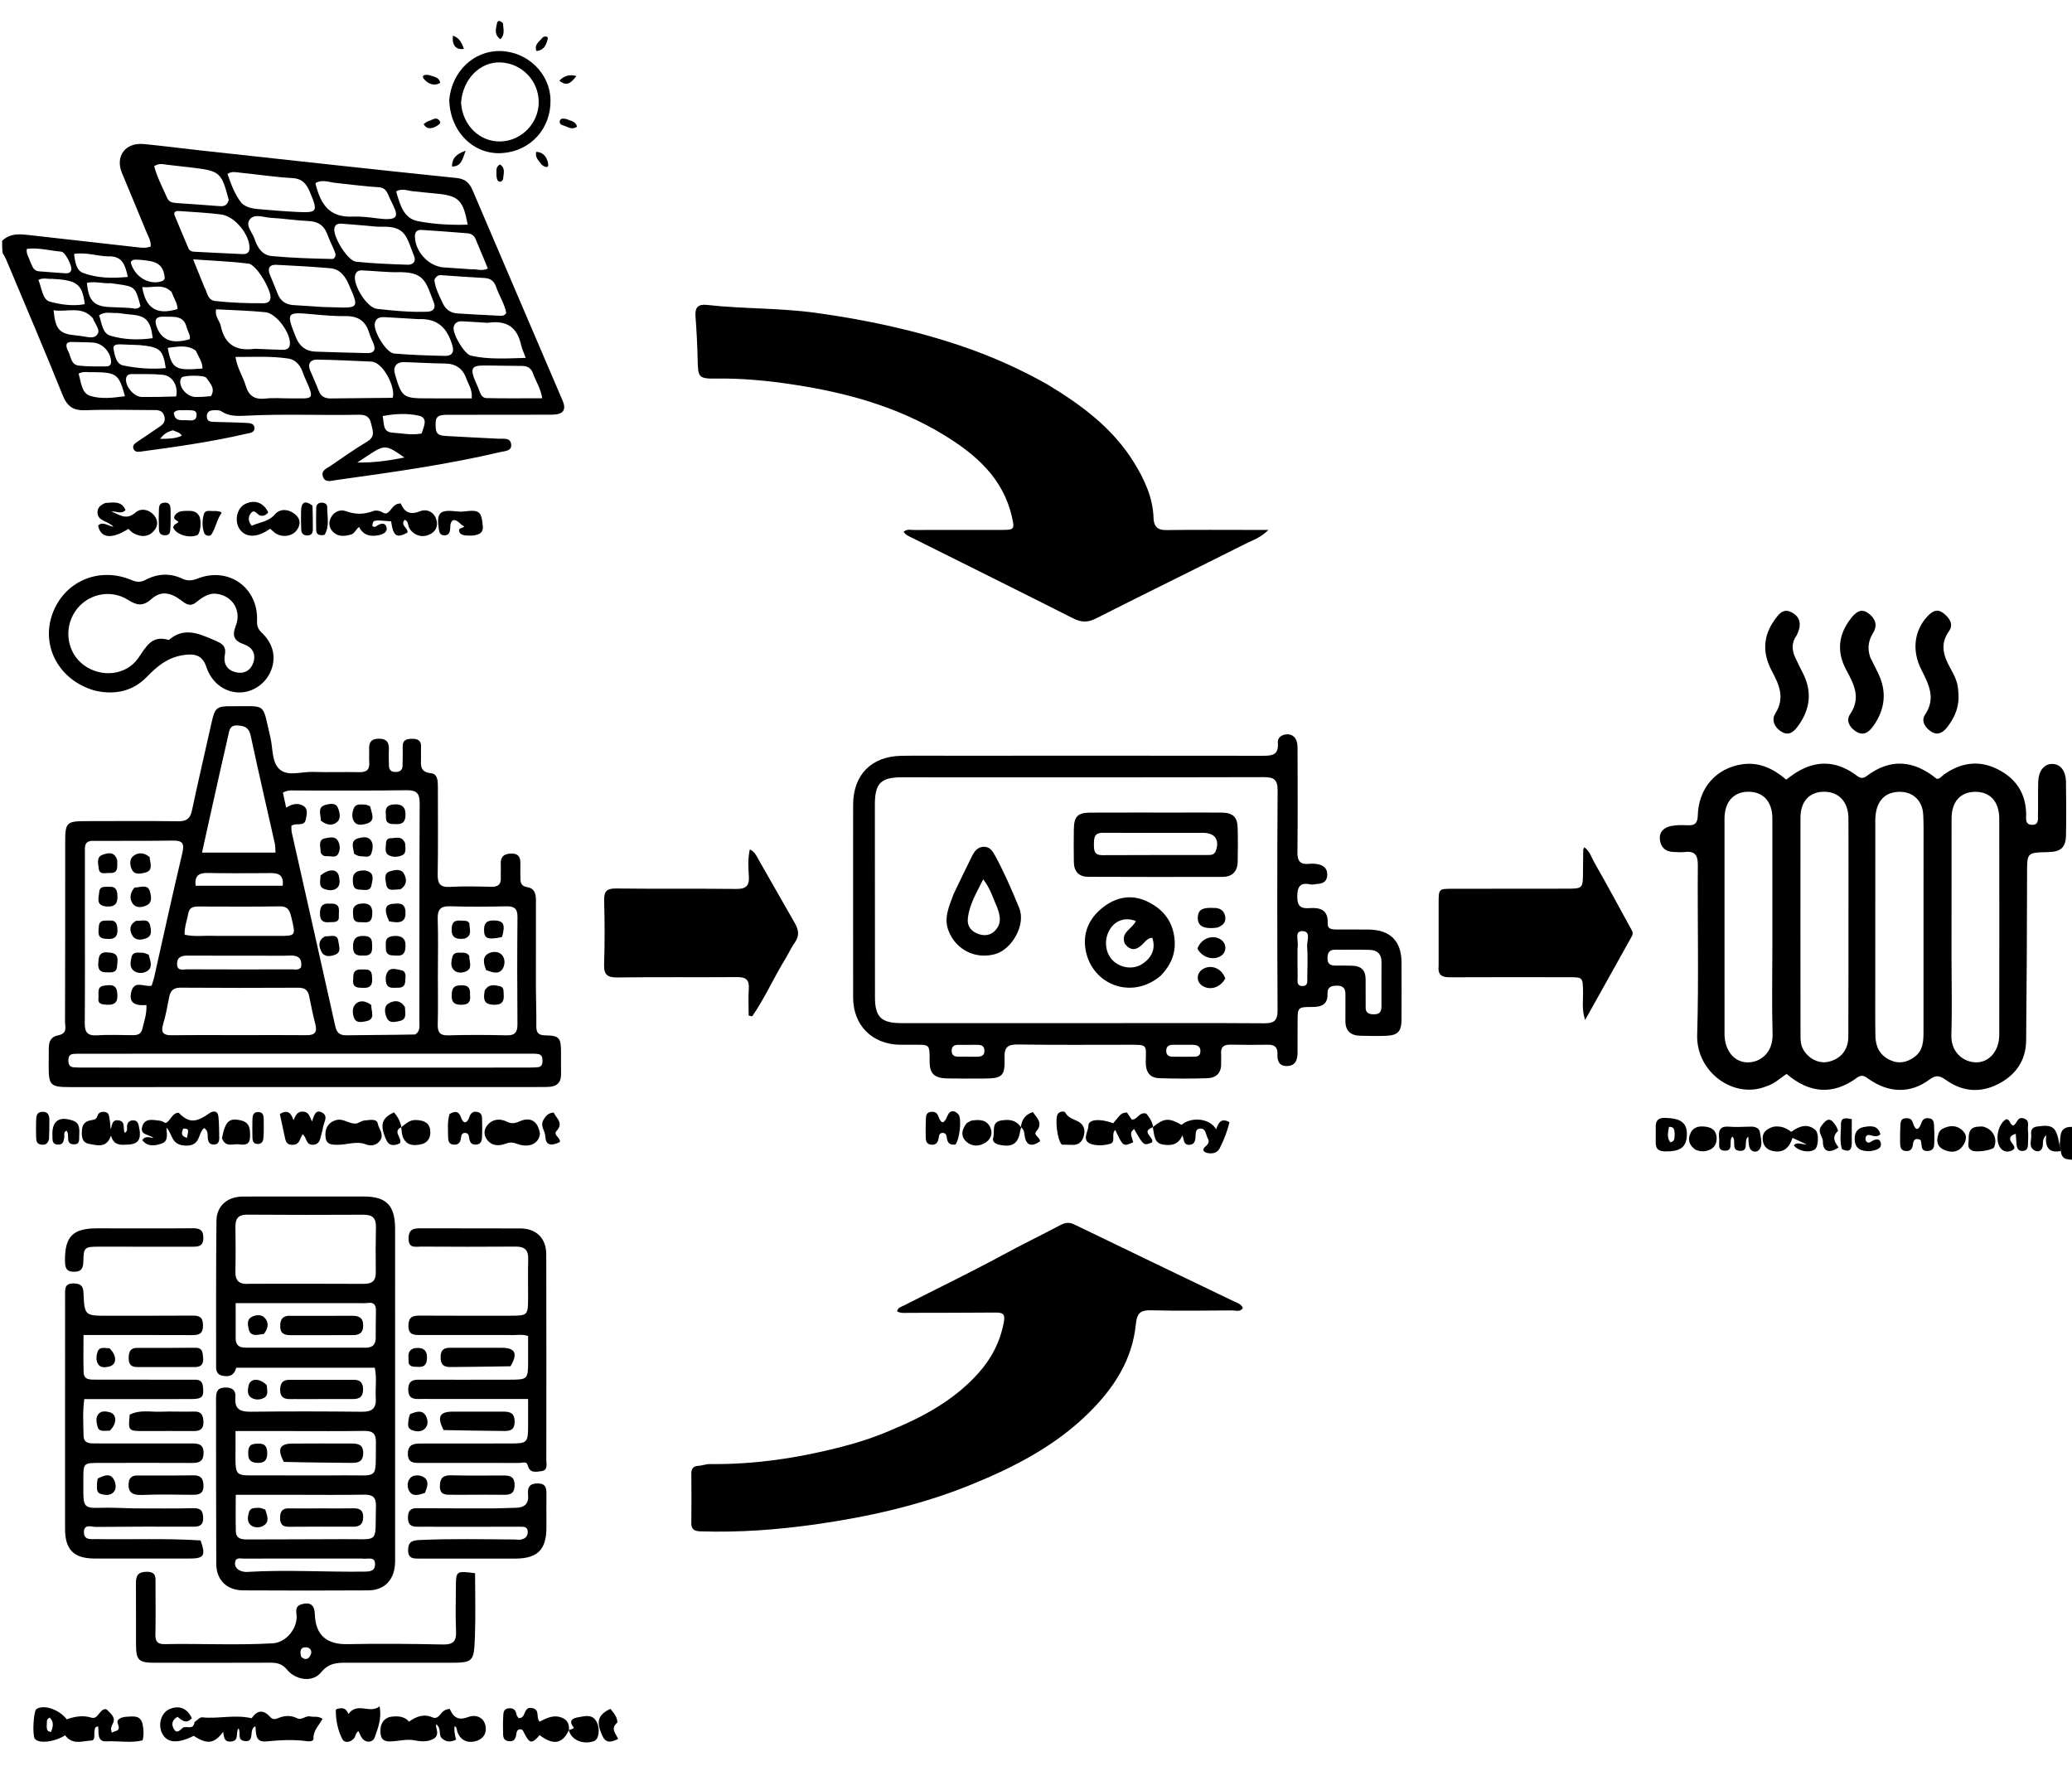 <svg version="1.1" id="Layer_1" xmlns="http://www.w3.org/2000/svg" xmlns:xlink="http://www.w3.org/1999/xlink" x="0px" y="0px"
	 width="100%" viewBox="0 0 976 832" enable-background="new 0 0 976 832" xml:space="preserve">
<path fill="#000000" opacity="1" stroke="none" 
	d="
M1,113.428 
	C5.146,109.516 9.979,110.326 14.737,110.858 
	C31.438,112.722 48.133,114.644 64.836,116.496 
	C66.792,116.713 68.803,116.998 70.987,116.115 
	C71.189,113.382 69.699,111.092 68.736,108.72 
	C65.04,99.62 61.212,90.573 57.444,81.502 
	C54.156,73.584 59.067,67.004 67.793,67.86 
	C76.735,68.736 85.648,69.896 94.58,70.88 
	C115.251,73.155 135.923,75.416 156.599,77.649 
	C176.119,79.757 195.639,81.873 215.171,83.863 
	C218.956,84.248 221.091,86.061 222.556,89.5 
	C236.652,122.585 250.867,155.619 264.992,188.691 
	C266.919,193.202 265.289,195.33 259.847,195.355 
	C243.52,195.429 227.193,195.366 210.867,195.401 
	C205.638,195.412 204.925,196.484 205.244,201.646 
	C205.455,205.066 207.788,205.242 210.075,205.384 
	C218.383,205.899 226.702,206.233 235.014,206.682 
	C237.242,206.802 240.311,206.065 240.762,209.191 
	C241.238,212.5 237.966,212.427 235.869,212.922 
	C210.252,218.958 184.211,222.545 158.181,226.169 
	C156.072,226.462 153.119,227.592 152.1,224.513 
	C151.122,221.553 154.001,220.618 155.843,219.366 
	C161.49,215.527 167.058,211.541 172.926,208.066 
	C177.063,205.616 175.452,202.605 174.777,199.403 
	C174.081,196.103 172.011,195.319 168.945,195.378 
	C151.295,195.72 133.637,194.928 115.985,195.821 
	C112.049,196.021 107.963,196.212 104.381,193.837 
	C103.202,193.055 101.826,193.233 100.494,193.272 
	C98.498,193.331 97.353,194.247 97.425,196.342 
	C97.495,198.375 98.94,198.695 100.547,198.743 
	C105.542,198.893 110.542,198.948 115.531,199.214 
	C117.261,199.306 119.75,199.19 119.855,201.586 
	C119.957,203.947 117.514,203.987 115.778,204.39 
	C99.551,208.162 83.077,210.47 66.589,212.699 
	C65.047,212.908 63.432,213.122 62.822,211.27 
	C62.3,209.685 63.6,208.862 64.703,208.107 
	C67.728,206.039 70.801,204.041 73.806,201.945 
	C75.812,200.545 78.305,199.414 77.413,196.14 
	C76.505,192.803 73.827,193.188 71.357,193.18 
	C61.028,193.149 50.686,192.847 40.374,193.256 
	C34.689,193.481 31.715,191.626 29.541,186.221 
	C20.906,164.754 11.794,143.479 2.845,122.139 
	C2.462,121.225 1.948,120.365 1.248,119.24 
	C1,117.286 1,115.571 1,113.428 
M151.821,144.612 
	C153.811,144.667 155.801,144.71 157.79,144.778 
	C168.98,145.157 169.052,144.921 164.506,134.474 
	C162.665,130.245 160.333,126.759 155.448,126.346 
	C147.028,125.634 138.584,125.167 130.143,124.748 
	C126.992,124.592 125.936,126.346 127.073,129.264 
	C128.276,132.35 129.648,135.372 130.835,138.464 
	C132.194,142.005 134.817,143.546 138.476,143.746 
	C142.615,143.971 146.749,144.294 151.821,144.612 
M156.911,122.008 
	C158.791,120.662 157.899,119.085 157.255,117.557 
	C156.22,115.104 155.046,112.705 154.113,110.215 
	C152.585,106.134 149.781,104.334 145.391,104.138 
	C139.418,103.872 133.477,102.917 127.504,102.607 
	C124.141,102.432 119.813,100.434 117.595,103.465 
	C115.509,106.317 118.935,109.561 119.936,112.628 
	C121.246,116.644 123.541,120.207 127.957,120.623 
	C137.371,121.508 146.84,121.81 156.911,122.008 
M184.97,187.407 
	C186.372,182.769 181.292,172.647 176.606,170.763 
	C176.149,170.579 175.663,170.375 175.183,170.355 
	C166.573,169.998 157.964,169.516 149.35,169.413 
	C146.344,169.377 144.748,171.234 146.072,174.452 
	C147.395,177.671 148.876,180.828 150.13,184.073 
	C151.181,186.791 153,187.749 155.882,187.699 
	C165.335,187.538 174.79,187.578 184.97,187.407 
M139.44,159.044 
	C141.098,163.132 144.106,165.476 148.526,165.645 
	C156.658,165.957 164.795,166.149 172.93,166.336 
	C176.15,166.41 177.13,164.825 175.937,161.865 
	C175.254,160.172 174.396,158.533 173.884,156.791 
	C172.242,151.21 168.643,148.836 162.8,148.922 
	C157.504,148.999 152.186,148.5 146.9,148.014 
	C134.928,146.913 134.684,147.187 139.44,159.044 
M178.897,127.898 
	C176.086,127.716 173.277,127.484 170.464,127.371 
	C168.786,127.303 167.598,128.067 167.241,129.829 
	C166.315,134.393 172.844,144.945 177.503,145.484 
	C185.402,146.398 193.354,147.139 201.333,146.845 
	C204.062,146.744 205.399,145.148 204.347,142.492 
	C200.432,132.597 200.168,127.877 186.79,128.223 
	C184.471,128.283 182.145,128.074 178.897,127.898 
M113.857,95.763 
	C116.1,97.754 118.901,98.263 121.718,98.512 
	C127.672,99.038 133.633,99.527 139.602,99.826 
	C149.624,100.329 149.849,99.781 146.029,90.574 
	C144.353,86.534 142.337,84.124 137.488,83.863 
	C129.223,83.418 121.007,82.121 112.758,81.305 
	C111.026,81.133 109.152,80.595 107.159,81.943 
	C108.832,86.545 110.282,91.254 113.857,95.763 
M142.965,176.454 
	C141.889,172.69 139.676,169.496 135.815,168.912 
	C127.691,167.682 119.471,168.161 110.92,168.154 
	C111.778,173.577 114.506,177.48 115.808,181.866 
	C117.222,186.633 120.139,188.326 125.051,187.762 
	C128.815,187.33 132.668,187.684 136.482,187.667 
	C148.171,187.616 148.618,189.15 142.965,176.454 
M170.609,106.155 
	C167.298,105.887 163.99,105.566 160.674,105.372 
	C159.039,105.277 157.703,105.839 157.477,107.753 
	C156.998,111.81 163.779,122.861 167.702,123.278 
	C175.792,124.137 183.949,124.436 192.087,124.709 
	C194.299,124.783 196.15,123.336 195.109,120.781 
	C191.554,112.063 191.432,106.433 179.983,106.814 
	C177.175,106.907 174.349,106.419 170.609,106.155 
M96.28,135.304 
	C97.747,137.704 97.552,141.394 101.531,141.827 
	C108.972,142.637 116.436,142.889 123.912,142.856 
	C125.65,142.849 127.301,142.415 127.427,140.195 
	C127.649,136.276 120.753,124.667 117.084,124.197 
	C108.796,123.136 100.407,122.855 90.963,122.178 
	C92.928,127.033 94.459,130.816 96.28,135.304 
M83.629,99.37 
	C82.39,99.522 81.759,100.215 82.245,101.406 
	C84.381,106.637 86.558,111.852 88.795,117.04 
	C89.202,117.986 90.14,118.516 91.217,118.571 
	C98.858,118.962 106.499,119.369 114.144,119.695 
	C115.941,119.772 117.475,119.238 117.534,116.979 
	C117.7,110.629 110.628,101.858 104.21,101.042 
	C97.624,100.204 90.972,99.878 83.629,99.37 
M197.109,150.342 
	C191.957,150.036 186.804,149.723 181.651,149.429 
	C179.365,149.298 177.138,149.499 176.556,152.255 
	C175.753,156.055 181.963,166.245 185.667,166.553 
	C193.625,167.214 201.623,167.485 209.61,167.658 
	C212.686,167.725 214.108,166.122 213.09,162.738 
	C210.816,155.173 206.817,149.896 197.109,150.342 
M204.516,187.666 
	C210.411,187.666 216.305,187.666 222.213,187.666 
	C222.616,183.572 220.622,181.107 219.665,178.357 
	C218.008,173.597 214.625,171.279 209.454,171.246 
	C203.146,171.205 196.841,170.764 190.533,170.582 
	C186.736,170.473 185.022,172.729 186.051,176.276 
	C189.188,187.094 189.934,187.661 201.032,187.661 
	C201.863,187.661 202.694,187.663 204.516,187.666 
M120.08,164.299 
	C124.385,164.471 128.688,164.683 132.994,164.794 
	C134.76,164.839 136.339,164.394 136.549,162.203 
	C137.045,157.011 130.246,147.605 125.019,147.079 
	C117.325,146.305 109.571,146.138 101.797,145.711 
	C101.088,149.099 103.467,151.06 104.001,153.563 
	C105.761,161.817 110.614,165.633 120.08,164.299 
M107.757,94.22 
	C104.333,81.17 103.61,80.528 90.479,78.959 
	C86.696,78.507 82.911,78.057 79.122,77.655 
	C77.057,77.436 74.924,76.679 72.616,78.31 
	C74.051,83.576 76.583,88.408 78.786,93.359 
	C79.651,95.303 81.488,95.547 83.392,95.671 
	C89.843,96.092 96.291,96.558 102.735,97.062 
	C104.796,97.224 106.794,97.443 107.757,94.22 
M204.589,131.851 
	C205.044,135.9 206.987,139.442 208.654,143.029 
	C209.891,145.69 212.249,147.449 215.332,147.649 
	C221.973,148.082 228.622,148.408 235.27,148.739 
	C236.407,148.796 237.651,148.923 238.47,147.362 
	C237.639,143.124 235.128,139.311 233.674,135.105 
	C232.753,132.439 231.052,131.109 228.155,130.961 
	C221.345,130.614 214.544,130.077 207.74,129.624 
	C206.452,129.538 205.494,130.093 204.589,131.851 
M158.559,86.212 
	C155.238,86.019 151.861,84.24 148.563,86.296 
	C151.142,96.863 155.496,102.45 166.003,102.037 
	C169.962,101.882 173.978,102.368 177.927,102.883 
	C189.352,104.373 187.323,100.934 183.759,93.761 
	C182.565,91.36 182.188,88.401 178.294,88.193 
	C171.996,87.857 165.729,86.947 158.559,86.212 
M222.258,126.88 
	C224.617,126.664 227.082,127.909 229.815,126.48 
	C227.796,121.652 225.876,117.082 223.974,112.504 
	C223.24,110.735 221.744,110.023 220.03,109.882 
	C212.909,109.3 205.783,108.772 198.653,108.312 
	C196.754,108.189 195.453,109.015 195.44,111.2 
	C195.398,118.377 201.802,125.425 208.912,125.963 
	C213.056,126.276 217.204,126.547 222.258,126.88 
M229.628,152.078 
	C225.657,151.836 221.688,151.559 217.715,151.366 
	C215.687,151.268 214.05,152.023 213.68,154.208 
	C213.15,157.337 218.707,166.852 221.883,167.564 
	C230.153,169.418 238.54,168.845 247.629,168.601 
	C246.717,166.076 245.854,164.297 245.434,162.419 
	C243.635,154.362 238.903,150.682 229.628,152.078 
M225.159,182.455 
	C226.103,184.504 226.376,187.469 229.245,187.537 
	C237.804,187.742 246.37,187.611 255.42,187.611 
	C254.671,182.875 252.327,179.56 251.051,175.87 
	C250.138,173.232 248.328,172.39 245.713,172.387 
	C239.569,172.379 233.424,172.158 227.281,172.194 
	C222.581,172.221 221.658,173.689 223.289,178.095 
	C223.75,179.339 224.333,180.537 225.159,182.455 
M193.892,90.021 
	C191.527,89.636 189.136,88.726 186.594,90.151 
	C188.362,96.246 190.069,102.816 196.64,104.132 
	C204.302,105.666 212.31,106.087 220.307,105.831 
	C218.128,94.139 216.005,92.138 205.161,91.167 
	C201.692,90.856 198.23,90.475 193.892,90.021 
M55.23,147.436 
	C52.526,147.67 49.647,146.54 46.668,148.517 
	C47.956,152.147 48.202,157.017 51.958,158.142 
	C58.339,160.054 65.18,160.259 71.939,159.314 
	C70.945,150.965 68.726,148.723 61.544,148.185 
	C59.726,148.048 57.923,147.729 55.23,147.436 
M52.132,133.402 
	C48.411,133.689 44.669,132.37 40.935,133.278 
	C41.687,141.814 44.399,144.47 52.252,144.682 
	C55.231,144.762 58.208,144.931 61.185,145.068 
	C62.918,145.147 64.819,146.155 66.166,144.163 
	C63.785,135.161 63.558,134.953 54.981,133.815 
	C54.325,133.728 53.676,133.589 52.132,133.402 
M65.914,162.576 
	C62.771,162.452 59.629,162.299 56.486,162.215 
	C54.899,162.173 53.073,162.498 53.485,164.501 
	C54.109,167.531 54.681,171.482 58.08,172.174 
	C64.599,173.502 71.31,174.036 78.093,173.41 
	C76.74,164.715 75.381,163.504 65.914,162.576 
M82.987,186.764 
	C84.016,181.822 81.295,177.017 76.677,176.558 
	C71.904,176.084 67.063,176.274 62.251,176.216 
	C60.831,176.199 59.63,176.575 59.384,178.3 
	C58.866,181.929 63.081,186.975 66.841,187.011 
	C71.984,187.059 77.129,186.964 82.987,186.764 
M50.778,120.767 
	C45.584,120.635 40.471,118.708 34.904,119.626 
	C35.332,123.472 35.976,127.388 39.129,128.569 
	C45.742,131.045 52.801,131.184 60.218,130.447 
	C58.919,125.099 58.008,120.473 50.778,120.767 
M43.733,149.886 
	C38.42,143.813 31.549,147.205 25.226,146.144 
	C26.131,155.394 28.001,157.325 36.119,158.043 
	C36.78,158.102 37.435,158.225 38.095,158.285 
	C40.698,158.522 43.932,159.874 45.69,157.76 
	C47.611,155.448 44.829,152.944 43.733,149.886 
M43.661,175.315 
	C41.571,175.516 39.387,174.708 37.003,176.021 
	C38.237,179.854 38.346,185.116 42.355,186.438 
	C47.47,188.125 53.252,187.413 58.857,186.644 
	C55.99,176.193 54.94,175.403 43.661,175.315 
M24.5,131.348 
	C22.476,131.581 20.321,130.602 18.074,131.9 
	C19.759,135.643 19.861,141.103 23.493,142.104 
	C28.61,143.516 34.351,144.313 39.946,143.301 
	C38.686,133.796 36.371,131.982 24.5,131.348 
M31.857,164.974 
	C33.48,167.503 33.113,171.753 37.079,172.227 
	C41.349,172.738 45.705,172.588 50.024,172.605 
	C51.531,172.611 52.45,171.847 52.315,170.07 
	C51.989,165.776 48.308,161.737 44.008,161.404 
	C40.696,161.147 37.357,161.245 34.034,161.107 
	C31.587,161.005 30.53,161.844 31.857,164.974 
M14.292,123.338 
	C15.202,125.242 15.625,127.599 18.377,127.813 
	C22.511,128.135 26.646,128.469 30.784,128.738 
	C31.97,128.815 33.131,128.639 33.562,127.209 
	C34.11,125.397 30.754,118.703 28.855,118.546 
	C23.47,118.102 18.146,116.55 12.661,117.23 
	C12.194,119.448 13.489,120.944 14.292,123.338 
M198.576,204.233 
	C199.583,201.106 201.944,196.828 197.168,195.793 
	C191.857,194.642 186.076,194.856 180.223,196.02 
	C181.057,199.477 180.081,203.544 184.944,203.824 
	C189.236,204.071 193.49,205.118 198.576,204.233 
M87.99,154.466 
	C86.638,148.271 81.69,149.382 77.344,149.182 
	C73.09,148.985 72.568,150.945 73.99,154.435 
	C76.402,160.351 81.297,162.147 89.371,159.789 
	C89.788,158.111 88.761,156.687 87.99,154.466 
M80.801,137.555 
	C76.676,133.256 71.753,135.843 67.001,135.213 
	C68.537,145.316 74.033,148.611 83.617,145.568 
	C83.608,142.893 82.003,140.68 80.801,137.555 
M92.202,165.136 
	C87.98,162.207 83.549,163.368 79.011,163.861 
	C80.884,174.231 83.079,174.566 95.366,173.608 
	C95.44,170.644 93.649,168.337 92.202,165.136 
M99.372,186.624 
	C101.625,182.987 98.895,180.487 97.148,177.956 
	C96.245,176.649 86.643,176.754 85.647,177.79 
	C85.239,178.215 84.936,178.906 84.898,179.495 
	C84.669,183.125 88.402,186.974 92.199,187.018 
	C94.338,187.044 96.48,186.92 99.372,186.624 
M65.545,122.355 
	C64.138,122.469 62.493,121.794 61.577,123.526 
	C63.195,130.267 70.113,134.496 76.162,132.487 
	C77.932,131.899 77.625,130.709 77.361,129.296 
	C76.176,122.97 71.116,122.952 65.545,122.355 
M173.199,214.658 
	C171.564,215.735 169.93,216.813 168.296,217.89 
	C176.006,218.026 183.149,217.008 190.504,215.525 
	C181.763,209.405 181.22,209.372 173.199,214.658 
M87.515,193.187 
	C85.634,193.458 83.512,192.642 81.885,194.38 
	C82.201,198.847 85.682,197.76 88.236,197.974 
	C89.967,198.119 92.337,198.433 92.583,195.878 
	C92.888,192.712 90.208,193.422 87.515,193.187 
M81.39,202.699 
	C79.158,203.386 77.104,204.316 75.46,206.736 
	C79.292,206.708 82.507,206.693 85.628,205.276 
	C84.812,203.668 83.237,203.526 81.39,202.699 
z"/>
<path fill="#000000" opacity="1" stroke="none" 
	d="
M970.207,539.253 
	C970.73,535.388 969.67,530.404 976.598,530.892 
	C977,536.022 977,541.044 977,546.533 
	C974.812,545.935 971.378,546.971 970.765,542.576 
	C970.594,540.993 970.401,540.123 970.207,539.253 
z"/>
<path fill="#000000" opacity="1" stroke="none" 
	d="
M493.007,180.877 
	C509.254,190.658 524.034,201.559 534.049,217.708 
	C539.084,225.827 543.062,234.354 543.385,244.165 
	C543.509,247.929 545.185,249.767 549.322,249.711 
	C562.985,249.526 576.651,249.642 590.316,249.643 
	C592.241,249.643 594.166,249.643 597.503,249.643 
	C593.631,253.427 589.921,254.541 586.648,256.187 
	C563.161,267.996 539.549,279.555 516.093,291.422 
	C512.208,293.388 509.16,293.161 505.388,291.253 
	C480.14,278.479 454.786,265.914 429.467,253.281 
	C428.135,252.617 426.704,252.1 425.64,250.557 
	C427.11,249.092 428.997,249.67 430.663,249.664 
	C444.494,249.621 458.326,249.66 472.157,249.635 
	C477.725,249.625 477.917,249.231 476.769,243.969 
	C472.709,225.369 459.711,214.097 444.475,204.822 
	C422.871,191.67 399.028,185.047 374.233,181.25 
	C362.074,179.388 349.902,178.169 337.582,178.337 
	C329.046,178.453 328.79,177.89 328.618,169.351 
	C328.481,162.555 328.115,155.756 327.605,148.977 
	C327.292,144.815 328.878,143.176 333.011,143.642 
	C349.97,145.551 367.067,145.016 384.059,147.352 
	C407.94,150.635 431.3,155.598 454.091,163.436 
	C467.489,168.044 480.337,173.789 493.007,180.877 
z"/>
<path fill="#000000" opacity="1" stroke="none" 
	d="
M27.802,487.639 
	C31.872,486.661 30.627,483.611 30.634,481.386 
	C30.727,453.056 30.697,424.726 30.711,396.396 
	C30.715,387.532 31.434,386.832 40.486,386.824 
	C54.984,386.81 69.484,386.702 83.98,386.887 
	C87.855,386.937 89.605,385.646 90.416,381.814 
	C93.341,367.99 96.589,354.234 99.654,340.439 
	C101.21,333.439 101.982,332.637 108.858,332.695 
	C126.024,332.839 123.349,330.471 127.388,347.472 
	C128.609,352.614 127.951,359.167 131.774,362.488 
	C135.678,365.881 142.011,363.467 147.267,363.642 
	C154.591,363.887 161.932,363.593 169.261,363.756 
	C172.713,363.832 174.191,362.542 173.931,359.081 
	C173.781,357.093 173.989,355.079 173.883,353.085 
	C173.712,349.88 174.776,348.031 178.344,347.99 
	C182.082,347.946 183.381,349.723 183.179,353.243 
	C183.036,355.733 183.173,358.24 183.209,360.739 
	C183.24,362.821 184.361,363.696 186.397,363.662 
	C188.383,363.628 189.587,362.807 189.624,360.722 
	C189.677,357.723 189.743,354.722 189.689,351.724 
	C189.629,348.372 191.813,348.034 194.352,348.047 
	C196.912,348.059 198.495,349.001 198.33,351.885 
	C198.235,353.545 198.37,355.218 198.322,356.883 
	C198.221,360.413 197.694,363.744 203.06,364.262 
	C206.189,364.564 206.264,368.014 206.261,370.78 
	C206.245,384.445 206.414,398.113 206.176,411.773 
	C206.098,416.228 207.22,418.095 212.008,417.81 
	C218.485,417.424 225.004,417.607 231.499,417.753 
	C234.745,417.826 236.085,416.528 235.901,413.334 
	C235.787,411.341 236.024,409.327 235.887,407.338 
	C235.638,403.721 237.278,402.164 240.835,402.105 
	C244.583,402.044 245.246,404.242 245.118,407.304 
	C245.035,409.299 245.16,411.303 245.134,413.302 
	C245.103,415.629 245.35,417.483 248.36,417.918 
	C251.565,418.381 252.455,420.847 252.447,423.842 
	C252.409,437.815 252.402,451.788 252.437,465.761 
	C252.451,471.591 252.722,477.422 252.63,483.249 
	C252.582,486.349 253.448,487.695 256.838,487.744 
	C263.399,487.837 264.223,488.891 264.268,495.423 
	C264.293,498.922 264.21,502.423 264.28,505.921 
	C264.358,509.834 262.441,511.798 258.614,512.006 
	C257.284,512.078 255.949,512.086 254.617,512.087 
	C180.792,512.101 106.967,512.115 33.143,512.119 
	C23.64,512.12 22.92,511.379 22.93,501.906 
	C22.932,499.073 22.941,496.24 22.994,493.408 
	C23.05,490.433 24.151,488.222 27.802,487.639 
M195.568,487.335 
	C198.074,485.821 197.539,483.294 197.542,481.043 
	C197.588,446.89 197.519,412.737 197.688,378.585 
	C197.711,373.905 196.454,372.188 191.518,372.267 
	C174.357,372.54 157.188,372.354 140.023,372.398 
	C137.915,372.404 135.709,372.013 133.268,373.38 
	C133.751,375.634 134.245,377.943 134.784,380.458 
	C137.827,378.552 140.693,378.121 143.171,379.831 
	C145.208,381.236 144.442,383.883 144.071,385.906 
	C143.362,389.78 139.436,387.305 137.245,389.063 
	C137.301,390.028 137.211,391.192 137.456,392.28 
	C144.274,422.625 151.171,452.952 157.905,483.315 
	C158.617,486.524 159.954,487.77 163.248,487.712 
	C173.744,487.53 184.244,487.582 195.568,487.335 
M42.955,396.131 
	C39.553,396.576 40.008,399.208 40,401.482 
	C39.969,411.137 39.995,420.793 39.995,430.449 
	C39.993,447.596 40.071,464.743 39.924,481.889 
	C39.888,486.038 40.985,488.01 45.564,487.727 
	C51.203,487.379 56.88,487.605 62.54,487.661 
	C64.755,487.683 66.459,487.204 67.043,484.734 
	C67.877,481.21 69.155,477.768 68.988,473.465 
	C64.603,473.771 60.419,473.158 61.82,467.307 
	C63.223,461.448 68.003,465.152 71.44,464.337 
	C71.827,463.032 72.332,461.633 72.657,460.195 
	C77.048,440.74 81.272,421.245 85.889,401.844 
	C86.993,397.21 85.924,395.924 81.323,395.995 
	C68.84,396.189 56.352,396.057 42.955,396.131 
M206.26,459.5 
	C206.259,467.149 206.401,474.801 206.194,482.444 
	C206.093,486.186 207.059,487.859 211.2,487.738 
	C220.337,487.47 229.491,487.512 238.631,487.729 
	C242.644,487.824 243.772,486.229 243.741,482.431 
	C243.604,465.639 243.587,448.843 243.759,432.052 
	C243.8,428.021 242.247,426.878 238.464,426.958 
	C229.656,427.145 220.834,427.223 212.031,426.939 
	C207.34,426.787 206.029,428.598 206.183,433.063 
	C206.474,441.533 206.264,450.02 206.26,459.5 
M114.5,487.637 
	C124.483,487.633 134.468,487.557 144.45,487.661 
	C148.272,487.7 149.511,486.249 148.546,482.515 
	C147.424,478.173 146.502,473.774 145.654,469.369 
	C145.083,466.4 143.534,465.286 140.483,465.301 
	C122.014,465.396 103.543,465.409 85.074,465.28 
	C81.717,465.257 80.278,466.668 79.686,469.737 
	C78.869,473.977 78.096,478.251 76.857,482.377 
	C75.613,486.521 76.979,487.759 81.054,487.701 
	C91.867,487.55 102.684,487.642 114.5,487.637 
M127.5,502.944 
	C167.794,502.939 208.089,502.937 248.383,502.923 
	C250.045,502.923 251.715,502.903 253.368,502.748 
	C255.009,502.593 255.519,501.422 255.539,499.923 
	C255.561,498.319 255.34,496.815 253.412,496.533 
	C252.103,496.341 250.756,496.382 249.426,496.382 
	C179.161,496.381 108.895,496.386 38.629,496.395 
	C37.298,496.395 35.964,496.393 34.637,496.482 
	C32.709,496.612 32.197,497.913 32.206,499.598 
	C32.214,501.26 32.68,502.615 34.596,502.78 
	C36.085,502.908 37.588,502.921 39.084,502.922 
	C68.223,502.935 97.361,502.939 127.5,502.944 
M100.07,379.44 
	C98.438,386.81 96.806,394.181 95.154,401.641 
	C107.159,401.641 118.348,401.641 129.786,401.641 
	C129.648,399.873 129.704,398.531 129.42,397.264 
	C125.646,380.388 121.705,363.548 118.104,346.635 
	C117.296,342.844 115.384,341.973 111.944,341.749 
	C108.129,341.5 108.035,344.228 107.504,346.505 
	C105.011,357.193 102.657,367.912 100.07,379.44 
M101.508,440.88 
	C111.336,440.886 121.165,440.893 130.994,440.896 
	C139.387,440.898 139.331,440.908 137.329,432.521 
	C136.595,429.448 135.977,426.91 131.79,426.977 
	C118.966,427.181 106.136,427.074 93.309,427.045 
	C91.094,427.04 89.222,427.554 88.773,429.975 
	C88.146,433.349 86.835,436.627 86.965,440.322 
	C91.573,441.413 96.069,440.653 101.508,440.88 
M122.499,450.199 
	C111.18,450.199 99.862,450.235 88.544,450.174 
	C85.72,450.159 83.42,450.701 83.402,454.061 
	C83.383,457.654 86.297,456.627 88.197,456.636 
	C104.675,456.714 121.154,456.695 137.632,456.656 
	C139.047,456.653 140.669,457.143 141.807,455.66 
	C142.456,451.474 140.541,449.966 136.479,450.152 
	C132.16,450.349 127.825,450.199 122.499,450.199 
M125.289,411.328 
	C116.137,411.325 106.982,411.467 97.834,411.257 
	C93.559,411.159 91.596,412.658 92.145,417.256 
	C105.838,417.256 119.481,417.256 133.179,417.256 
	C133.808,411.163 130.089,411.15 125.289,411.328 
z"/>
<path fill="#000000" opacity="1" stroke="none" 
	d="
M419.774,673.687 
	C435.305,667.28 449.481,659.484 460.68,647.087 
	C466.959,640.137 471.056,632.223 472.838,622.95 
	C473.582,619.073 472.427,618.293 468.939,618.328 
	C455.274,618.464 441.607,618.422 427.941,618.467 
	C426.127,618.473 424.291,618.77 422.563,617.758 
	C422.894,615.934 424.531,615.64 425.76,615.013 
	C441.177,607.148 456.78,599.628 471.99,591.383 
	C481.071,586.46 490.35,581.957 499.469,577.131 
	C501.678,575.961 503.555,575.631 505.997,576.815 
	C530.982,588.932 556.032,600.914 581.048,612.967 
	C582.651,613.74 584.579,614.159 585.438,616.179 
	C584.228,618.231 582.19,617.306 580.559,617.317 
	C567.893,617.404 555.221,617.586 542.562,617.27 
	C537.479,617.142 535.591,618.149 535.022,623.883 
	C533.359,640.636 524.652,653.975 512.824,665.634 
	C496.985,681.247 477.747,691.134 457.486,699.388 
	C433.886,709.002 409.184,714.56 384.079,718.123 
	C366.168,720.665 348.09,721.994 329.935,721.399 
	C327.108,721.306 325.597,720.557 325.64,717.428 
	C325.745,709.763 325.714,702.095 325.645,694.43 
	C325.624,692.039 326.368,690.677 328.977,690.536 
	C330.782,690.438 332.569,689.676 334.358,689.699 
	C355.401,689.968 376.003,686.849 396.311,681.614 
	C404.188,679.583 411.949,677.109 419.774,673.687 
z"/>
<path fill="#000000" opacity="1" stroke="none" 
	d="
M832.253,511.658 
	C816.805,518.119 798.915,505.047 799.44,487.53 
	C800.237,460.906 799.539,434.239 799.749,407.593 
	C799.787,402.781 798.358,400.806 793.54,401.367 
	C791.735,401.577 789.878,401.419 788.05,401.332 
	C784.275,401.154 782.195,398.924 781.864,395.375 
	C781.527,391.769 783.942,389.77 787.116,389.128 
	C789.69,388.607 792.425,388.643 795.071,388.774 
	C798.521,388.945 799.64,387.578 799.735,384.118 
	C800.087,371.286 808.349,361.831 820.708,360.043 
	C828.663,358.892 835.334,362.101 841.366,367.254 
	C843.113,366.02 844.66,364.791 846.333,363.77 
	C855.532,358.159 864.603,358.41 873.458,364.564 
	C875.237,365.801 876.786,367.479 879.174,365.661 
	C890.58,356.978 901.643,358.196 912.295,366.915 
	C913.931,366.898 914.655,365.602 915.709,364.858 
	C923.548,359.32 931.933,357.945 940.679,362.228 
	C949.471,366.533 954.307,373.628 954.418,383.663 
	C954.441,385.69 953.772,388.44 957.103,388.553 
	C960.508,388.667 959.923,385.879 959.969,383.855 
	C960.088,378.695 959.922,373.527 960.089,368.369 
	C960.261,363.067 962.886,359.853 966.677,359.883 
	C970.544,359.913 973.082,363.044 973.167,368.415 
	C973.297,376.74 973.33,385.071 973.176,393.395 
	C973.067,399.268 970.769,401.294 964.798,401.42 
	C954.619,401.635 954.843,401.636 954.836,411.752 
	C954.819,437.883 954.656,464.014 954.399,490.144 
	C954.305,499.724 949.384,506.565 941.01,510.785 
	C932.522,515.062 924.125,514.174 916.5,508.687 
	C913.597,506.599 911.83,506.345 908.8,508.604 
	C899.965,515.193 889.814,514.961 880.495,508.476 
	C878.664,507.202 877.194,505.886 874.796,507.657 
	C863.336,516.118 852.227,514.999 841.588,505.927 
	C838.521,507.87 836.042,510.466 832.253,511.658 
M870.703,429.5 
	C870.707,414.843 870.758,400.186 870.696,385.529 
	C870.664,377.866 866.265,373.063 859.46,372.982 
	C852.448,372.899 848.12,377.35 848.105,385.214 
	C848.042,419.524 848.09,453.835 848.119,488.146 
	C848.121,490.136 848.227,492.11 849.184,493.978 
	C851.517,498.532 856.552,501.215 861.123,500.219 
	C866.97,498.945 870.612,494.671 870.643,488.462 
	C870.738,469.142 870.693,449.821 870.703,429.5 
M883.333,461.5 
	C883.34,470.326 883.258,479.154 883.388,487.979 
	C883.462,492.967 885.422,497.064 890.162,499.328 
	C894.346,501.327 898.306,500.534 901.882,497.857 
	C905.816,494.912 906.05,490.567 906.048,486.132 
	C906.036,456.155 906.068,426.179 906.07,396.203 
	C906.071,392.04 906.141,387.869 905.916,383.717 
	C905.528,376.531 900.275,372.269 893.122,373.121 
	C886.815,373.873 883.361,378.521 883.349,386.558 
	C883.313,411.205 883.334,435.853 883.333,461.5 
M834.862,445.5 
	C834.865,425.515 834.9,405.53 834.855,385.546 
	C834.837,377.715 830.673,373.087 823.794,372.987 
	C816.708,372.885 812.326,377.634 812.318,385.709 
	C812.283,419.516 812.289,453.324 812.326,487.131 
	C812.334,494.934 816.966,500.578 823.469,500.481 
	C828.598,500.404 835.238,496.587 834.959,486.966 
	C834.567,473.488 834.861,459.99 834.862,445.5 
M919.249,451.5 
	C919.256,463.485 919.57,475.481 919.166,487.452 
	C918.882,495.864 924.956,500.325 930.649,500.461 
	C937.004,500.614 941.717,495.042 941.728,487.596 
	C941.778,453.638 941.782,419.68 941.737,385.721 
	C941.726,377.592 937.374,372.906 930.278,373.019 
	C923.361,373.129 919.294,377.691 919.278,385.58 
	C919.235,407.22 919.254,428.86 919.249,451.5 
z"/>
<path fill="#000000" opacity="1" stroke="none" 
	d="
M401.84,408 
	C401.845,398.004 401.825,388.508 401.86,379.013 
	C401.911,365.009 410.461,356.308 424.55,356.055 
	C432.211,355.917 439.876,356.016 447.539,356.014 
	C496.517,356.003 545.495,355.962 594.473,356.039 
	C598.93,356.046 602.449,355.964 601.908,349.915 
	C601.694,347.52 603.717,346.023 606.191,345.929 
	C608.683,345.833 610.327,347.291 610.896,349.602 
	C611.286,351.187 611.207,352.906 611.209,354.565 
	C611.228,370.225 611.331,385.886 611.145,401.543 
	C611.096,405.693 612.497,407.376 616.621,406.94 
	C618.089,406.785 619.648,406.867 621.088,407.19 
	C623.592,407.753 625.246,409.251 625.198,412.063 
	C625.148,414.953 623.514,416.226 620.777,416.39 
	C619.615,416.459 618.395,416.872 617.306,416.639 
	C612.189,415.541 611.066,417.903 611.076,422.574 
	C611.084,426.907 612.809,428.112 616.735,427.809 
	C621.859,427.413 625.748,428.642 625.396,435.04 
	C625.257,437.584 627.262,437.857 629.207,437.866 
	C634.372,437.891 639.536,437.836 644.7,437.905 
	C654.863,438.041 660.126,443.294 660.172,453.351 
	C660.214,462.347 660.231,471.343 660.165,480.339 
	C660.124,486.006 658.413,487.767 652.701,487.963 
	C648.709,488.1 644.706,488.03 640.71,487.93 
	C636.093,487.815 633.645,485.536 633.742,480.732 
	C633.822,476.736 633.684,472.735 633.762,468.738 
	C633.817,465.952 632.964,464.303 629.812,464.331 
	C627.101,464.356 625.188,464.951 625.311,468.171 
	C625.497,473.082 622.637,474.373 618.293,474.372 
	C611.229,474.372 611.23,474.488 611.221,481.466 
	C611.214,486.298 611.205,491.129 611.198,495.96 
	C611.194,499.309 610.216,502.051 606.328,502.197 
	C602.5,502.342 601.578,499.672 601.721,496.516 
	C601.872,493.203 600.269,492.116 597.183,492.162 
	C591.354,492.249 585.52,492.254 579.692,492.12 
	C576.584,492.049 574.94,493.093 575.196,496.423 
	C575.31,497.912 575.151,499.421 575.204,500.919 
	C575.366,505.522 572.827,507.825 568.568,507.945 
	C561.079,508.157 553.573,508.179 546.087,507.925 
	C541.372,507.765 539.617,504.767 539.698,500.155 
	C539.842,491.961 540.722,492.168 531.481,492.172 
	C514.156,492.181 496.828,492.308 479.506,492.049 
	C474.775,491.979 473.021,493.258 473.185,498.182 
	C473.478,507.053 472.172,508.086 463.106,508.088 
	C457.442,508.09 451.776,508.157 446.115,508.034 
	C440.097,507.904 437.855,505.775 437.885,499.857 
	C437.928,491.467 437.869,492.231 429.762,492.161 
	C427.763,492.144 425.763,492.201 423.765,492.163 
	C410.76,491.919 401.881,482.949 401.861,469.972 
	C401.83,449.481 401.845,428.991 401.84,408 
M519.5,481.982 
	C544.818,481.979 570.137,481.879 595.454,482.059 
	C600.129,482.092 601.816,480.844 601.789,475.906 
	C601.601,441.429 601.585,406.948 601.811,372.471 
	C601.845,367.264 600.146,366.09 595.232,366.102 
	C538.434,366.248 481.635,366.182 424.836,366.18 
	C414.931,366.179 412.101,368.972 412.097,378.962 
	C412.084,409.276 412.104,439.591 412.15,469.906 
	C412.164,479.117 415.161,481.981 424.557,481.982 
	C455.871,481.984 487.186,481.983 519.5,481.982 
M643.285,474.057 
	C643.07,477.281 644.915,477.966 647.683,477.813 
	C650.505,477.657 650.737,475.825 650.733,473.675 
	C650.722,466.869 650.697,460.062 650.753,453.257 
	C650.783,449.547 648.827,447.612 645.345,447.487 
	C639.874,447.291 634.391,447.442 628.914,447.396 
	C626.016,447.372 625.283,449.019 625.3,451.566 
	C625.318,454.29 626.888,454.902 629.182,454.878 
	C631.837,454.851 634.495,454.855 637.149,454.942 
	C641.152,455.073 643.254,457.142 643.264,461.205 
	C643.274,465.189 643.273,469.173 643.285,474.057 
M611.194,446.604 
	C611.198,451.087 611.124,455.572 611.245,460.051 
	C611.294,461.853 610.496,464.595 613.642,464.505 
	C616.338,464.429 615.746,461.96 615.776,460.259 
	C615.862,455.446 616.076,450.61 615.714,445.823 
	C615.521,443.269 617.758,438.603 613.361,438.632 
	C609.496,438.657 611.889,443.196 611.194,446.604 
M560.87,492.193 
	C558.053,492.19 555.236,492.178 552.419,492.187 
	C550.444,492.194 549.295,493.046 549.35,495.18 
	C549.399,497.119 550.583,497.768 552.271,497.79 
	C555.419,497.83 558.569,497.858 561.716,497.797 
	C563.335,497.766 565.252,497.948 565.431,495.544 
	C565.63,492.866 564.045,492.073 560.87,492.193 
M460.067,497.812 
	C462.044,497.786 463.789,497.489 463.705,494.883 
	C463.62,492.219 461.69,492.221 459.82,492.202 
	C456.999,492.173 454.176,492.201 451.354,492.211 
	C449.389,492.218 448.192,493.005 448.271,495.174 
	C448.341,497.105 449.521,497.757 451.214,497.785 
	C453.869,497.829 456.526,497.817 460.067,497.812 
z"/>
<path fill="#000000" opacity="1" stroke="none" 
	d="
M186.112,581.107 
	C186.116,631.739 186.12,681.887 186.118,732.036 
	C186.118,733.868 186.175,735.711 186.003,737.53 
	C185.325,744.691 180.726,749.169 173.513,749.21 
	C153.854,749.322 134.193,749.326 114.535,749.208 
	C106.843,749.162 101.911,744.347 101.872,736.718 
	C101.739,710.728 101.816,684.738 101.763,658.747 
	C101.757,655.664 102.403,653.696 106.145,653.644 
	C109.676,653.596 111.159,655.129 110.885,658.372 
	C110.424,663.83 113.114,665.111 118.096,665.051 
	C135.587,664.84 153.083,664.875 170.575,665.062 
	C175.342,665.113 177.325,663.344 177.007,658.618 
	C176.697,653.996 177.598,649.323 176.534,644.315 
	C154.897,644.315 133.308,644.315 111.279,644.315 
	C110.652,646.432 109.563,648.587 106.112,648.28 
	C103.266,648.028 101.792,647.046 101.798,644.077 
	C101.838,621.086 101.7,598.094 101.957,575.105 
	C102.037,568.002 107.17,563.694 114.451,563.676 
	C133.444,563.628 152.437,563.654 171.43,563.665 
	C181.806,563.671 185.918,567.737 186.101,578.123 
	C186.116,578.956 186.108,579.789 186.112,581.107 
M117.751,604.775 
	C135.576,604.77 153.4,604.697 171.224,604.813 
	C175.204,604.839 177.079,603.486 177.014,599.347 
	C176.902,592.186 176.956,585.021 177.085,577.859 
	C177.157,573.814 175.367,572.228 171.348,572.248 
	C153.025,572.338 134.7,572.351 116.376,572.217 
	C112.117,572.186 110.84,574.17 110.896,578.016 
	C110.999,585.011 111.045,592.011 110.886,599.004 
	C110.788,603.28 112.502,605.258 117.751,604.775 
M138.5,704.179 
	C129.552,704.179 120.604,704.179 111.053,704.179 
	C111.053,710.238 110.936,715.848 111.097,721.45 
	C111.192,724.765 113.576,725.234 116.392,725.217 
	C131.54,725.122 146.688,725.2 161.835,725.079 
	C179.197,724.941 176.585,727.569 177.086,709.483 
	C177.203,705.261 175.468,704.042 171.46,704.116 
	C160.81,704.313 150.154,704.181 138.5,704.179 
M168.295,613.891 
	C149.248,613.891 130.202,613.891 111.004,613.891 
	C111.004,619.779 110.976,625.235 111.016,630.691 
	C111.037,633.565 112.61,634.859 115.444,634.858 
	C134.392,634.85 153.341,634.858 172.29,634.882 
	C175.344,634.886 176.951,633.486 176.973,630.387 
	C177.004,626.066 176.986,621.743 177.08,617.424 
	C177.139,614.689 176.102,613.39 173.213,613.811 
	C171.909,614.001 170.558,613.872 168.295,613.891 
M125.515,695.033 
	C137.655,695.038 149.797,695.154 161.937,695.021 
	C178.882,694.836 176.823,697.682 177.072,679.366 
	C177.131,675.059 175.276,674.027 171.375,674.087 
	C160.069,674.259 148.758,674.152 137.449,674.154 
	C128.686,674.155 119.924,674.154 110.948,674.154 
	C110.948,676.807 110.949,679.109 110.948,681.411 
	C110.941,697.117 109.738,694.834 125.515,695.033 
M170.296,734.211 
	C162.803,734.213 155.31,734.218 147.817,734.219 
	C136.827,734.219 125.836,734.187 114.847,734.245 
	C113.335,734.254 111.162,733.493 110.749,735.89 
	C110.397,737.939 111.651,739.394 113.554,740.082 
	C114.467,740.413 115.517,740.569 116.487,740.511 
	C134.624,739.427 152.765,740.573 170.902,740.388 
	C173.688,740.36 176.772,740.489 176.667,736.707 
	C176.565,733 173.237,734.674 170.296,734.211 
z"/>
<path fill="#000000" opacity="1" stroke="none" 
	d="
M370.28,451.155 
	C364.531,460.386 360.314,470.131 354.315,478.782 
	C353.761,478.656 353.207,478.53 352.654,478.404 
	C352.654,474.194 352.429,469.97 352.717,465.78 
	C353.004,461.597 351.344,460.269 347.267,460.3 
	C328.444,460.445 309.617,460.225 290.796,460.465 
	C286.014,460.526 284.396,459.125 284.559,454.268 
	C284.895,444.284 284.85,434.276 284.58,424.288 
	C284.462,419.96 285.745,418.504 290.204,418.558 
	C309.026,418.788 327.853,418.551 346.674,418.768 
	C351.191,418.82 353.036,417.562 352.748,412.846 
	C352.501,408.802 352.217,404.654 353.183,400.173 
	C355.576,401.241 356.301,403.17 357.235,404.796 
	C362.953,414.743 368.551,424.759 374.293,434.692 
	C376.105,437.827 376.761,440.712 374.445,443.93 
	C372.899,446.078 371.754,448.514 370.28,451.155 
z"/>
<path fill="#000000" opacity="1" stroke="none" 
	d="
M677.66,454.871 
	C677.656,444.726 677.642,435.068 677.657,425.41 
	C677.667,418.717 677.684,418.702 684.211,418.694 
	C702.028,418.671 719.845,418.662 737.661,418.649 
	C745.649,418.643 745.64,418.645 745.655,410.405 
	C745.661,407.076 745.705,403.747 745.761,400.419 
	C745.766,400.11 745.977,399.805 746.237,399.112 
	C748.896,400.933 749.639,403.969 751.012,406.345 
	C756.822,416.401 762.255,426.674 767.87,436.844 
	C768.605,438.176 769.588,439.406 768.71,440.985 
	C761.552,453.843 754.375,466.69 746.665,480.508 
	C744.972,475.389 745.784,471.286 745.691,467.289 
	C745.531,460.362 745.638,460.361 738.921,460.359 
	C720.272,460.351 701.622,460.277 682.974,460.39 
	C679.266,460.412 677.163,459.441 677.66,454.871 
z"/>
<path fill="#000000" opacity="1" stroke="none" 
	d="
M63.2,710.585 
	C72.843,710.581 82.01,710.717 91.17,710.499 
	C94.497,710.42 95.545,711.707 95.697,714.778 
	C95.86,718.083 94.438,719.214 91.288,719.204 
	C75.959,719.157 60.628,719.146 45.3,719.313 
	C43.214,719.336 39.506,717.707 39.533,721.835 
	C39.56,725.787 43.139,724.998 45.652,725.043 
	C61.952,725.334 78.268,724.591 94.495,725.686 
	C97.002,732.89 96.159,734.216 89.103,734.224 
	C74.274,734.241 59.444,734.254 44.615,734.211 
	C34.755,734.183 30.65,730.069 30.647,720.24 
	C30.637,683.582 30.658,646.925 30.655,610.267 
	C30.654,607.366 30.28,604.494 34.759,604.615 
	C37.875,604.698 39.18,605.63 39.322,608.922 
	C39.796,619.861 39.906,619.848 50.928,619.831 
	C64.091,619.811 77.255,619.857 90.418,619.763 
	C93.717,619.74 95.621,620.267 95.624,624.379 
	C95.627,628.547 93.573,628.965 90.364,628.952 
	C74.868,628.891 59.372,628.91 43.876,628.901 
	C42.576,628.901 41.275,628.901 39.343,628.901 
	C39.343,635.008 39.191,640.787 39.399,646.554 
	C39.528,650.127 42.51,649.926 45.003,649.932 
	C60.166,649.965 75.329,649.938 90.492,649.966 
	C92.787,649.97 95.165,649.625 95.586,653.158 
	C96.144,657.85 95.365,659.058 90.33,659.077 
	C75.334,659.133 60.338,659.1 45.341,659.102 
	C43.538,659.102 41.734,659.102 39.706,659.102 
	C38.867,665.05 39.269,670.688 39.361,676.299 
	C39.425,680.215 42.533,679.98 45.199,679.985 
	C60.196,680.017 75.192,680.008 90.188,679.997 
	C93.218,679.995 95.873,680.165 95.889,684.355 
	C95.903,688.129 94.139,689.202 90.65,689.18 
	C76.155,689.087 61.658,689.165 47.162,689.163 
	C39.252,689.162 39.253,689.146 39.262,696.984 
	C39.264,698.983 39.253,700.983 39.264,702.982 
	C39.299,709.584 40.013,710.562 46.749,710.317 
	C52.097,710.123 57.4,710.469 63.2,710.585 
z"/>
<path fill="#000000" opacity="1" stroke="none" 
	d="
M239.821,628.905 
	C225.517,628.913 211.687,628.924 197.857,628.917 
	C194.859,628.915 192.303,628.793 192.389,624.451 
	C192.467,620.497 194.269,619.743 197.654,619.766 
	C211.983,619.865 226.313,619.827 240.643,619.812 
	C248.519,619.803 248.727,619.579 248.755,611.601 
	C248.776,605.436 248.628,599.267 248.808,593.107 
	C248.936,588.756 247.026,587.224 242.805,587.259 
	C227.977,587.383 213.146,587.335 198.317,587.261 
	C195.713,587.248 192.449,588.28 192.458,583.465 
	C192.466,579.19 194.628,578.619 198.115,578.64 
	C213.777,578.733 229.441,578.612 245.103,578.704 
	C252.666,578.749 257.293,583.349 257.31,590.87 
	C257.384,623.196 257.379,655.521 257.34,687.847 
	C257.338,689.823 258.194,692.64 255.007,693.044 
	C252.518,693.359 249.571,694.163 248.579,690.278 
	C248.05,688.206 246.047,689.187 244.702,689.183 
	C229.206,689.138 213.709,689.161 198.213,689.172 
	C195.112,689.174 192.064,689.375 192.124,684.749 
	C192.18,680.413 194.932,680.036 198.155,680.034 
	C212.318,680.022 226.481,680.023 240.644,680.006 
	C248.336,679.997 248.731,679.587 248.76,671.709 
	C248.775,667.587 248.763,663.465 248.763,659.052 
	C233.526,659.052 218.91,659.053 204.294,659.052 
	C201.961,659.051 199.626,658.973 197.296,659.05 
	C194.153,659.154 192.3,658.289 192.307,654.575 
	C192.314,650.972 193.952,649.953 197.186,649.963 
	C211.516,650.01 225.846,649.971 240.176,649.953 
	C248.573,649.943 248.745,649.762 248.767,641.15 
	C248.777,637.194 248.769,633.239 248.769,629.376 
	C245.565,628.305 242.901,629.173 239.821,628.905 
z"/>
<path fill="#000000" opacity="1" stroke="none" 
	d="
M44.957,325.401 
	C28.082,320.829 19.179,304.724 24.638,289.342 
	C30.129,273.868 46.659,266.713 62.087,273.307 
	C64.488,274.333 66.337,274.342 68.621,273.14 
	C74.25,270.178 80.122,269.882 85.933,272.627 
	C88.416,273.8 90.551,273.547 93.054,272.559 
	C107.652,266.801 121.748,276.814 121.077,292.489 
	C120.974,294.91 121.562,296.399 123.311,298.061 
	C128.967,303.434 130.282,310.198 127.313,316.691 
	C124.612,322.602 118.406,326.492 112.139,326.202 
	C105.274,325.885 99.507,321.231 97.181,314.131 
	C95.344,308.523 91.51,307.695 85.851,308.69 
	C78.473,309.986 73.89,314.029 68.922,319.106 
	C62.719,325.443 54.356,327.519 44.957,325.401 
M91.617,284.296 
	C88.807,285.889 86.967,283.988 84.937,282.521 
	C79.884,278.87 75.554,278.41 71.283,282.237 
	C67.349,285.763 64.396,285.202 60.314,282.602 
	C51.832,277.202 40.685,279.941 35.271,288.234 
	C29.884,296.486 31.716,307.542 39.423,313.282 
	C47.571,319.351 59.466,318.289 65.228,309.876 
	C68.955,304.435 71.635,299.057 79.52,301.491 
	C86.546,295.418 93.261,298.272 100.558,301.418 
	C104.345,303.05 106.742,304.037 105.914,308.565 
	C105.13,312.846 107.065,315.797 111.263,316.724 
	C115.265,317.608 118.254,315.642 119.419,311.867 
	C120.637,307.919 118.715,304.837 114.969,303.55 
	C110.286,301.942 109.196,299.578 111.046,294.861 
	C113.885,287.625 109.491,280.646 102.03,279.737 
	C97.985,279.245 95.128,281.623 91.617,284.296 
z"/>
<path fill="#000000" opacity="1" stroke="none" 
	d="
M177,783.304 
	C172.669,783.304 168.837,783.317 165.006,783.302 
	C159.918,783.282 155.255,782.849 151.206,787.861 
	C147.34,792.645 139.406,791.616 135.257,786.611 
	C133.043,783.94 130.712,783.263 127.527,783.278 
	C109.202,783.363 90.877,783.324 72.553,783.298 
	C65.371,783.288 64.097,782.025 64.068,774.864 
	C64.03,765.203 64.11,755.54 64.032,745.878 
	C64.003,742.29 65.004,740.452 69.157,740.454 
	C73.708,740.456 73.26,743.185 73.255,746.065 
	C73.239,754.061 73.379,762.06 73.199,770.053 
	C73.126,773.294 74.278,774.593 77.482,774.529 
	C94.459,774.193 111.448,775.134 128.416,774.15 
	C134.372,773.805 139.461,768.014 139.735,762.076 
	C139.838,759.856 138.405,756.833 141.984,755.772 
	C146.14,754.539 148.167,756.06 148.31,760.497 
	C148.628,770.33 153.902,774.735 163.671,774.541 
	C178.648,774.243 193.64,774.381 208.617,774.697 
	C213.485,774.8 215.042,773.173 214.815,768.406 
	C214.482,761.426 214.729,754.417 214.746,747.421 
	C214.763,740.092 214.94,739.95 223.78,741.124 
	C223.78,750.993 224.089,761.076 223.7,771.133 
	C223.23,783.313 222.975,783.303 210.484,783.302 
	C199.49,783.302 188.495,783.303 177,783.304 
M141.876,780.528 
	C144.036,782.424 145.604,781.454 146.446,779.268 
	C147.09,777.596 145.991,776.169 144.336,776.039 
	C141.589,775.822 141.076,777.652 141.876,780.528 
z"/>
<path fill="#000000" opacity="1" stroke="none" 
	d="
M239.919,734.233 
	C225.616,734.234 211.8,734.237 197.984,734.236 
	C195.1,734.235 192.158,734.546 192.237,730.119 
	C192.305,726.317 194.199,725.638 197.602,725.482 
	C212.579,724.798 227.552,725.132 242.528,725.239 
	C243.358,725.245 244.206,725.433 245.016,725.319 
	C247.001,725.04 248.512,724.118 248.595,721.867 
	C248.698,719.074 246.642,719.228 244.792,719.227 
	C231.809,719.225 218.825,719.245 205.842,719.248 
	C202.68,719.249 199.516,719.151 196.355,719.213 
	C193.386,719.272 192.133,717.857 192.169,714.963 
	C192.202,712.28 192.948,710.486 196.115,710.505 
	C208.417,710.578 220.719,710.585 233.021,710.568 
	C236.347,710.564 239.671,710.35 242.997,710.303 
	C247.132,710.245 249.165,708.338 248.74,704.082 
	C248.402,700.695 249.44,698.758 253.381,698.831 
	C257.381,698.905 257.403,701.334 257.379,704.179 
	C257.334,709.339 257.398,714.499 257.387,719.659 
	C257.366,729.988 253.201,734.171 242.904,734.236 
	C242.071,734.242 241.239,734.234 239.919,734.233 
z"/>
<path fill="#000000" opacity="1" stroke="none" 
	d="
M91.657,811.232 
	C92.994,810.262 94.199,808.898 95.246,809.011 
	C102.824,809.828 110.488,807.581 118.531,809.442 
	C120.768,806.121 123.701,804.817 127.235,808.835 
	C128.15,809.874 129.329,810.12 130.823,809.467 
	C133.809,808.163 136.911,807.918 139.967,809.443 
	C142.193,810.555 143.914,808.076 146.147,808.594 
	C147.876,808.994 149.81,808.255 151.933,809.735 
	C150.323,812.677 147.493,815.198 147.671,819.072 
	C147.726,820.29 145.934,820.431 144.765,820.268 
	C138.333,819.369 131.909,819.729 125.491,820.355 
	C120.072,820.883 120.705,816.666 120.326,813.247 
	C116.809,814.596 120.533,821.108 114.916,820.132 
	C111.572,819.552 113.643,816.112 112.329,814.219 
	C110.794,816.169 113.023,820.323 108.477,820.434 
	C105.344,820.511 105.598,818.032 105.094,815.873 
	C100.944,821.503 97.551,821.865 91.242,817.733 
	C83.656,821.528 78.741,821.161 76.402,816.627 
	C74.311,812.575 75.818,807.108 79.522,805.309 
	C84.099,803.087 88.286,804.672 90.346,809.414 
	C87.884,812.325 85.722,810.536 83.634,808.751 
	C80.847,810.308 80.657,812.641 82.021,814.722 
	C83.409,816.841 84.781,815.042 86.063,813.986 
	C87.62,812.703 91.053,815.442 91.657,811.232 
z"/>
<path fill="#000000" opacity="1" stroke="none" 
	d="
M881.019,309.772 
	C882.36,312.515 883.602,314.866 884.745,317.263 
	C888.934,326.046 887.932,334.323 882.299,342.163 
	C880.363,344.858 877.952,346.673 874.714,344.886 
	C871.52,343.122 869.319,339.612 871.427,336.537 
	C876.719,328.819 873.329,322.373 869.711,315.694 
	C864.983,306.963 865.932,298.742 872.061,291.078 
	C874.138,288.482 876.552,286.344 880.084,288.903 
	C883.379,291.291 884.495,294.572 882.378,298.033 
	C880.111,301.742 879.443,305.354 881.019,309.772 
z"/>
<path fill="#000000" opacity="1" stroke="none" 
	d="
M922.411,325.609 
	C923.194,332.351 920.993,337.767 917.169,342.641 
	C915.254,345.083 912.796,346.564 909.824,344.744 
	C906.888,342.946 904.776,339.658 906.753,336.729 
	C912.079,328.839 908.421,322.268 904.955,315.323 
	C900.469,306.334 901.711,296.958 907.931,290.321 
	C910.038,288.073 912.405,286.562 915.316,288.776 
	C918.142,290.926 920.429,293.998 918.078,297.308 
	C913.748,303.404 915.429,308.82 918.554,314.513 
	C920.385,317.848 922.287,321.219 922.411,325.609 
z"/>
<path fill="#000000" opacity="1" stroke="none" 
	d="
M846.361,299.217 
	C843.804,302.713 844.015,306.083 845.508,309.464 
	C846.647,312.044 847.95,314.554 849.229,317.07 
	C853.665,325.801 852.725,334.02 847.052,341.886 
	C845.018,344.706 842.729,346.812 839.182,344.721 
	C835.916,342.795 834.296,339.206 836.225,336.169 
	C840.905,328.8 838.072,322.557 834.613,316.097 
	C830.228,307.904 830.309,299.864 835.816,292.185 
	C837.861,289.332 839.999,286.162 844.301,288.666 
	C848.036,290.84 848.766,294.323 846.361,299.217 
z"/>
<path fill="#000000" opacity="1" stroke="none" 
	d="
M211.612,47.105 
	C212.784,33.603 223.256,23.768 235.701,24.046 
	C248.534,24.333 259.076,34.621 259.31,47.085 
	C259.563,60.546 250.015,71.114 236.705,72.107 
	C223.209,73.114 212.047,62.199 211.612,47.105 
M217.179,48.448 
	C217.852,59.016 226.019,66.958 235.883,66.637 
	C245.73,66.318 253.783,57.966 253.757,48.101 
	C253.732,38.097 245.958,29.936 235.953,29.409 
	C226.37,28.904 217.94,37.07 217.179,48.448 
z"/>
<path fill="#000000" opacity="1" stroke="none" 
	d="
M51.018,578.663 
	C64.479,578.666 77.444,578.746 90.408,578.618 
	C93.717,578.586 95.758,579.074 95.785,583.068 
	C95.814,587.368 93.211,587.321 90.185,587.312 
	C75.558,587.27 60.931,587.277 46.304,587.301 
	C39.887,587.311 39.388,587.707 39.281,593.962 
	C39.228,597.043 38.679,599.065 34.965,599.118 
	C31.244,599.172 30.657,597.248 30.613,594.104 
	C30.452,582.64 34.195,578.673 45.535,578.663 
	C47.197,578.661 48.859,578.663 51.018,578.663 
z"/>
<path fill="#000000" opacity="1" stroke="none" 
	d="
M44.505,815.381 
	C44.249,817.25 45.006,819.849 43.005,819.945 
	C39.353,820.12 35.397,821.755 31.989,818.938 
	C31.49,818.526 31.116,817.963 30.698,817.486 
	C25.448,820.771 18.018,821.532 16.363,819.016 
	C15.148,817.169 15.814,805.932 17.187,805.087 
	C20.741,802.899 27.811,805.25 31.446,809.964 
	C35.151,808.639 39.014,807.907 42.995,809.155 
	C44.808,809.724 45.728,808.463 46.669,807.269 
	C47.735,805.917 49.312,804.234 50.707,805.733 
	C52.096,807.225 54.526,808.966 53.292,811.659 
	C52.656,813.05 51.804,814.216 52.716,816.225 
	C54.395,815.168 57.012,815.765 55.493,811.993 
	C54.611,809.8 57.464,808.863 59.516,808.751 
	C62.617,808.583 66.254,807.848 67.164,812.232 
	C67.663,814.636 67.841,817.175 67.159,819.863 
	C61.522,821.255 55.756,820.014 50.06,820.34 
	C45.584,820.596 46.609,816.112 46.254,813.314 
	C44.703,813.377 44.699,814.289 44.505,815.381 
M21.993,813.276 
	C22.188,814.301 21.785,815.674 24.029,815.909 
	C24.926,813.596 25.593,811.389 23.473,809.162 
	C21.547,809.898 22.23,811.412 21.993,813.276 
z"/>
<path fill="#000000" opacity="1" stroke="none" 
	d="
M204.635,818.904 
	C201.255,820.892 198.172,820.382 194.801,819.787 
	C191.728,819.245 188.414,820.064 185.207,820.292 
	C182.609,820.477 179.885,820.552 179.346,817.224 
	C178.576,812.47 180.703,809.139 184.48,808.708 
	C187.51,808.362 190.46,808.496 192.677,811.039 
	C196.203,808.511 199.711,807.29 203.636,809.011 
	C205.458,809.81 206.476,808.765 207.431,807.577 
	C208.507,806.239 209.675,805.139 211.853,805.067 
	C213.463,808.782 215.69,810.741 220.454,808.893 
	C223.834,807.582 227.809,808.714 228.699,813.038 
	C229.33,816.105 227.986,818.987 224.557,820.087 
	C220.219,821.478 216.858,819.844 215.415,815.754 
	C215.098,814.855 215.27,813.723 214.201,813.18 
	C213.794,814.01 214.095,817.278 214.855,819.5 
	C212.471,820.681 210.302,820.875 208.143,818.872 
	C206.317,817.177 208.25,814.14 205.321,812.28 
	C205.389,814.678 207.031,816.948 204.635,818.904 
z"/>
<path fill="#000000" opacity="1" stroke="none" 
	d="
M183.81,240.442 
	C185.135,238.716 186.19,237.181 188.766,237.17 
	C190.404,241.117 192.936,242.789 197.757,240.87 
	C200.999,239.58 204.529,241.032 205.604,245.015 
	C206.446,248.132 205.097,250.607 202.103,251.906 
	C198.453,253.49 194.517,251.98 192.714,248.59 
	C192.065,247.371 192.491,245.532 190.655,244.872 
	C188.232,247.527 192.563,248.731 191.896,250.94 
	C186.762,253.662 185.209,252.58 184.239,245.607 
	C175.653,244.871 175.653,244.871 175.397,247.812 
	C175.977,248.304 176.62,248.343 177.213,247.916 
	C179.024,246.614 181.298,245.798 182.06,248.397 
	C182.714,250.624 180.3,251.781 178.286,252.151 
	C174.629,252.822 171.253,252.397 169.124,248.229 
	C167.639,249.389 167.028,251.389 165.214,251.865 
	C162.213,252.653 159.209,252.96 156.812,250.508 
	C155.022,248.676 154.682,246.278 155.772,244.019 
	C157.191,241.079 160.21,239.806 162.912,240.798 
	C167.366,242.433 171.413,242.421 175.759,240.763 
	C177.239,240.198 179.07,240.678 180.572,241.564 
	C181.902,242.349 182.749,241.573 183.81,240.442 
z"/>
<path fill="#000000" opacity="1" stroke="none" 
	d="
M142.076,659.112 
	C139.93,659.102 138.271,659.051 136.615,659.092 
	C133.611,659.168 131.954,657.997 131.961,654.738 
	C131.967,651.715 133.092,650.019 136.294,650.024 
	C146.407,650.04 156.52,650.049 166.632,650.01 
	C169.809,649.998 171.044,651.542 171.026,654.625 
	C171.008,657.808 169.497,659.075 166.437,659.064 
	C158.479,659.036 150.522,659.091 142.076,659.112 
z"/>
<path fill="#000000" opacity="1" stroke="none" 
	d="
M72.23,536.022 
	C70.331,534.32 65.548,534.826 67.091,530.403 
	C68.447,526.513 72.279,527.65 75.356,527.95 
	C76.289,528.041 77.166,528.695 78.007,529.064 
	C80.539,527.912 80.925,524.267 84.165,524.208 
	C88.918,529.031 92.212,529 98.564,524.485 
	C100.332,523.229 102.598,523.021 102.896,526.121 
	C103.215,529.423 103.234,532.76 103.265,536.083 
	C103.28,537.66 102.864,539.111 100.825,539.186 
	C98.602,539.267 98.068,537.864 97.856,536.004 
	C97.695,534.595 98.27,532.95 96.187,531.404 
	C93.129,533.576 94.766,539.9 87.477,539.689 
	C80.405,539.484 81.382,534.157 78.403,531.216 
	C78.547,534.333 79.494,537.594 76.064,538.74 
	C73.054,539.746 69.607,540.427 67.001,537.086 
	C68.543,534.863 70.372,535.961 72.23,536.022 
M86.376,531.628 
	C85.304,533.719 85.298,535.357 88.102,535.987 
	C88.937,531.803 88.937,531.803 86.376,531.628 
z"/>
<path fill="#000000" opacity="1" stroke="none" 
	d="
M268.022,814.978 
	C264.937,821.564 260.638,822.312 254.187,817.387 
	C250.533,821.684 249.403,821.512 246.806,816.19 
	C246.423,815.405 246.069,814.65 245.102,814.649 
	C243.872,814.647 243.388,815.528 243.254,816.585 
	C242.982,818.744 242.422,820.59 239.658,820.249 
	C236.458,819.854 237.078,817.284 236.971,815.252 
	C236.858,813.101 236.908,810.933 237.029,808.781 
	C237.13,806.987 237.048,804.985 239.675,804.754 
	C241.989,804.551 242.981,805.733 243.344,807.853 
	C243.441,808.422 243.993,808.913 244.283,809.357 
	C247.973,809.686 246.297,803.987 250.422,804.616 
	C254.706,805.27 252.21,809.075 254.202,811.055 
	C257.563,809.284 261.144,807.477 265.192,809.417 
	C267.237,810.397 268.062,812.06 268.028,814.619 
	C267.999,815.001 268.022,814.978 268.022,814.978 
z"/>
<path fill="#000000" opacity="1" stroke="none" 
	d="
M543.125,530.885 
	C548.376,526.663 550.566,526.503 556.554,529.904 
	C561.257,525.926 569.875,526.793 572.845,531.969 
	C573.926,529.125 575.082,526.368 579.109,528.645 
	C578.145,532.912 576.523,537.015 574.513,540.959 
	C573.486,542.973 571.539,543.506 569.403,543.273 
	C566.96,543.007 565.833,541.718 567.983,539.922 
	C569.52,538.638 569.648,537.617 568.855,536.154 
	C567.956,534.493 568.071,531.674 565.585,531.659 
	C562.68,531.643 563.354,534.404 563.085,536.238 
	C562.849,537.844 562.444,539.072 560.494,539.284 
	C557.419,539.618 557.857,537.018 556.941,534.848 
	C555.062,539.374 551.557,539.834 547.767,539.18 
	C543.643,538.468 543.797,534.847 543.081,531.416 
	C543.008,531.004 543.125,530.885 543.125,530.885 
z"/>
<path fill="#000000" opacity="1" stroke="none" 
	d="
M61.105,666.424 
	C65.943,663.988 70.809,665.227 75.557,665.038 
	C80.858,664.826 86.178,665.134 91.482,664.973 
	C94.911,664.869 95.677,666.75 95.821,669.594 
	C95.981,672.742 94.663,674.166 91.466,674.142 
	C83.502,674.081 75.538,674.165 67.573,674.152 
	C60.436,674.142 60.34,674.014 61.105,666.424 
z"/>
<path fill="#000000" opacity="1" stroke="none" 
	d="
M60.819,697.299 
	C61.977,694.835 63.965,695.111 65.718,695.098 
	C74.172,695.032 82.63,695.168 91.082,695.008 
	C94.579,694.942 95.741,696.525 95.851,699.743 
	C95.975,703.388 94.02,704.221 90.868,704.187 
	C82.911,704.101 74.943,703.928 66.999,704.249 
	C62.023,704.45 59.751,702.88 60.819,697.299 
z"/>
<path fill="#000000" opacity="1" stroke="none" 
	d="
M95.726,640.449 
	C95.629,643.522 93.793,644.014 91.619,644.016 
	C82.664,644.023 73.709,644.003 64.755,644.015 
	C61.914,644.019 60.589,642.846 60.617,639.811 
	C60.644,636.88 61.294,634.957 64.662,634.963 
	C73.782,634.978 82.903,635 92.022,634.909 
	C95.9,634.871 95.402,637.705 95.726,640.449 
z"/>
<path fill="#000000" opacity="1" stroke="none" 
	d="
M208.958,673.688 
	C205.745,667.496 207.061,665.031 213.214,665.003 
	C221.209,664.968 229.203,665.028 237.198,665.003 
	C240.478,664.993 242.481,665.842 242.419,669.823 
	C242.359,673.685 240.288,674.155 237.297,674.117 
	C227.977,673.998 218.656,673.932 208.958,673.688 
z"/>
<path fill="#000000" opacity="1" stroke="none" 
	d="
M219.039,704.17 
	C216.551,704.167 214.555,704.151 212.559,704.162 
	C209.757,704.178 207.193,704.186 207.206,700.141 
	C207.219,696.318 208.698,694.893 212.567,694.997 
	C220.877,695.219 229.197,695.087 237.513,695.079 
	C240.606,695.076 242.437,695.984 242.412,699.67 
	C242.388,703.33 240.683,704.226 237.495,704.178 
	C231.509,704.088 225.52,704.163 219.039,704.17 
z"/>
<path fill="#000000" opacity="1" stroke="none" 
	d="
M542.952,531.066 
	C537.083,533.258 543.942,535.866 542.624,538.166 
	C538.73,539.798 538.73,539.798 534.203,531.841 
	C532.394,533.589 532.394,533.589 533.796,538.112 
	C529.044,540.212 529.044,540.212 525.346,532.311 
	C523.218,534.094 525.759,537.982 523.001,538.804 
	C520.265,539.619 516.906,539.839 514.222,539.014 
	C509.081,537.432 512.737,533.079 512.695,530.217 
	C512.652,527.289 518.306,526.81 524.346,529.157 
	C525.238,528.09 526.172,526.95 527.132,525.831 
	C528.025,524.791 529.081,524.044 530.867,524.115 
	C531.564,525.141 532.362,526.319 533.107,527.417 
	C535.998,527.489 536.455,523.686 539.964,524.603 
	C540.957,525.876 542.49,527.718 543.112,530.52 
	C543.125,530.885 543.008,531.004 542.952,531.066 
z"/>
<path fill="#000000" opacity="1" stroke="none" 
	d="
M240.448,643.636 
	C230.728,643.85 221.436,643.875 212.146,643.994 
	C208.769,644.037 207.491,642.625 207.545,639.18 
	C207.598,635.78 209.221,634.902 212.173,634.917 
	C220.307,634.96 228.442,634.864 236.576,634.93 
	C242.704,634.98 244.042,637.724 240.448,643.636 
z"/>
<path fill="#000000" opacity="1" stroke="none" 
	d="
M49.553,236.944 
	C53.48,236.707 57.299,235.858 59.126,240.319 
	C56.874,242.548 54.61,240.561 52.495,241.012 
	C56.213,242.378 59.444,245.352 63.893,241.406 
	C66.313,239.259 70.359,239.884 72.785,243.033 
	C74.68,245.494 74.331,248.155 72.299,250.317 
	C69.644,253.14 66.372,252.954 63.144,251.356 
	C62.136,250.856 61.354,249.901 60.468,249.154 
	C52.603,254.167 47.316,253.574 46.216,247.552 
	C48.446,245.499 50.475,247.605 53.439,248.186 
	C50.809,245.182 45.786,245.69 45.929,241.125 
	C45.995,239.003 47.443,237.916 49.553,236.944 
z"/>
<path fill="#000000" opacity="1" stroke="none" 
	d="
M118.544,247.671 
	C122.348,245.99 126.474,245.805 129.534,242.271 
	C132.077,239.333 136.318,239.806 139.406,242.64 
	C141.705,244.749 141.569,247.37 139.741,249.819 
	C137.618,252.662 133.07,253.316 129.836,251.244 
	C128.883,250.634 128.087,249.78 127.239,249.056 
	C121.316,253.419 115.656,253.443 112.819,249.184 
	C110.278,245.368 111.603,239.376 115.413,237.453 
	C119.876,235.201 124.192,236.738 126.353,241.394 
	C125.349,242.64 123.991,243.293 122.47,242.821 
	C120.985,242.36 119.874,239.426 118.034,241.959 
	C116.801,243.654 116.896,245.711 118.544,247.671 
z"/>
<path fill="#000000" opacity="1" stroke="none" 
	d="
M59.124,539.245 
	C55.784,539.506 53.346,538.892 52.285,534.959 
	C50.187,541.129 45.635,539.499 41.954,538.875 
	C38.504,538.29 38.33,535.056 38.63,532.057 
	C38.856,529.797 40.051,528.372 42.23,527.855 
	C43.658,527.517 45.311,527.668 45.857,525.819 
	C46.386,524.027 47.702,523.625 49.349,523.815 
	C51.396,524.052 51.345,525.789 51.613,527.186 
	C51.889,528.622 51.942,530.102 52.139,532.023 
	C52.921,529.907 52.687,527.432 55.665,527.766 
	C59.462,528.192 57.681,531.678 58.789,533.678 
	C60.466,532.71 59.601,531.208 59.881,530.054 
	C60.256,528.509 61.136,527.802 62.672,527.792 
	C64.248,527.782 64.939,528.538 65.311,530.115 
	C66.893,536.823 65.419,539.25 59.124,539.245 
z"/>
<path fill="#000000" opacity="1" stroke="none" 
	d="
M160.614,804.74 
	C162.813,804.643 163.483,806.104 164.166,807.432 
	C168.358,801.585 174.267,807.607 178.821,803.809 
	C179.842,809.599 178.059,813.962 176.593,818.258 
	C175.61,821.137 172.127,821.181 170.392,818.582 
	C169.774,817.655 169.398,816.567 168.898,815.524 
	C167.331,816.316 167.608,817.959 166.756,818.922 
	C164.999,820.906 162.269,821.238 161.242,819.243 
	C159.134,815.149 158.188,810.5 158.182,805.808 
	C158.181,804.988 159.383,804.823 160.614,804.74 
z"/>
<path fill="#000000" opacity="1" stroke="none" 
	d="
M254.331,534.072 
	C253.903,538.793 249.191,540.934 243.635,538.869 
	C241.598,538.112 240.191,538.032 238.147,538.785 
	C234.924,539.973 231.464,539.912 229.231,536.623 
	C227.811,534.531 227.917,532.097 229.53,530.118 
	C231.978,527.114 235.512,526.83 238.571,528.328 
	C240.995,529.516 242.488,529.251 244.805,528.231 
	C249.926,525.976 253.434,528.186 254.331,534.072 
z"/>
<path fill="#000000" opacity="1" stroke="none" 
	d="
M168.178,529.229 
	C169.556,528.624 170.612,527.928 171.716,527.841 
	C173.97,527.664 177.493,526.816 177.93,529.245 
	C178.384,531.765 180.93,534.169 179.222,536.991 
	C177.667,539.561 174.757,540.057 172.598,539.186 
	C167.977,537.321 163.654,539.311 159.212,539.289 
	C156.579,539.276 153.916,539.397 153.406,536.08 
	C152.704,531.507 154.92,528.501 158.463,527.623 
	C162.019,526.742 164.572,529.799 168.178,529.229 
z"/>
<path fill="#000000" opacity="1" stroke="none" 
	d="
M152.05,531.841 
	C151.735,533.049 151.543,533.858 151.314,534.656 
	C150.731,536.685 150.609,539.008 147.671,539.279 
	C144.921,539.532 144.5,537.44 143.661,535.675 
	C143.465,535.261 143.085,534.934 142.551,534.271 
	C142.021,535.357 141.555,536.183 141.205,537.056 
	C140.469,538.894 139.091,539.395 137.226,539.29 
	C135.327,539.182 134.665,537.951 134.321,536.417 
	C133.455,532.557 132.651,528.684 131.815,524.777 
	C135.203,522.772 137.037,523.891 138.246,527.722 
	C139.266,525.343 140.127,523.511 142.773,523.664 
	C145.412,523.815 145.83,525.822 146.963,528.348 
	C147.852,525.659 148.568,522.593 151.465,523.987 
	C155.191,525.779 152.154,528.899 152.05,531.841 
z"/>
<path fill="#000000" opacity="1" stroke="none" 
	d="
M835.362,530.783 
	C838.755,530.284 841.315,531.313 843.762,533.193 
	C847.328,530.611 851.223,529.045 855.024,532.214 
	C857.007,533.867 856.544,540.276 854.892,541.455 
	C852.296,543.309 847.15,542.353 844.944,539.575 
	C846.62,537.723 848.61,539.229 850.956,539.114 
	C848.603,538.018 846.699,537.131 844.346,536.034 
	C842.917,540.62 840.083,543.397 834.909,542.189 
	C832.182,541.552 830.595,539.781 830.31,536.983 
	C829.959,533.535 832.017,531.837 835.362,530.783 
z"/>
<path fill="#000000" opacity="1" stroke="none" 
	d="
M450.014,539.187 
	C447.253,539.534 446.303,538.257 446.017,536.146 
	C445.859,534.982 445.607,533.725 444.085,533.692 
	C442.525,533.658 442.317,534.924 442.147,536.09 
	C441.845,538.169 440.919,539.512 438.574,539.234 
	C436.015,538.93 436.097,536.897 436.051,535.113 
	C435.979,532.303 436.02,529.486 436.147,526.678 
	C436.208,525.321 436.653,524.03 438.331,523.815 
	C439.937,523.61 441.228,523.887 441.896,525.667 
	C443.59,530.178 444.807,529.202 446.393,525.444 
	C447.504,522.812 449.791,522.994 451.498,525.019 
	C453.056,526.867 452.131,536.672 450.014,539.187 
z"/>
<path fill="#000000" opacity="1" stroke="none" 
	d="
M211.75,524.808 
	C214.505,523.186 216.157,523.481 217.222,526.569 
	C218.271,529.614 220.051,529.253 221.006,526.411 
	C221.725,524.272 222.846,523.348 225.02,523.871 
	C227.203,524.396 227.041,526.273 227.093,527.879 
	C227.179,530.53 227.182,533.191 227.054,535.839 
	C226.97,537.584 226.404,539.113 224.199,539.218 
	C222.364,539.305 221.467,538.385 221.105,536.691 
	C220.839,535.445 220.943,533.777 219.129,533.703 
	C217.265,533.627 217.268,535.26 217.056,536.536 
	C216.725,538.529 215.599,539.411 213.595,539.214 
	C211.332,538.991 211.089,537.29 211.085,535.591 
	C211.079,532.12 210.627,528.621 211.75,524.808 
z"/>
<path fill="#000000" opacity="1" stroke="none" 
	d="
M904.623,536.996 
	C902.183,535.907 901.312,537.039 901.083,539.037 
	C900.842,541.135 899.971,542.508 897.588,542.225 
	C895.036,541.922 895.071,539.893 895.029,538.105 
	C894.964,535.29 895.047,532.467 895.185,529.653 
	C895.251,528.287 895.671,526.982 897.377,526.814 
	C898.956,526.66 900.377,526.841 900.947,528.681 
	C902.22,532.79 903.695,532.919 905.147,528.803 
	C905.774,527.024 906.965,526.606 908.615,526.797 
	C910.543,527.019 910.952,528.423 911.016,530.006 
	C911.11,532.325 911.241,534.653 911.141,536.968 
	C911.045,539.176 911.595,541.983 908.114,542.207 
	C904.256,542.455 905.611,539.118 904.623,536.996 
z"/>
<path fill="#000000" opacity="1" stroke="none" 
	d="
M809.751,535.999 
	C809.317,531.878 810.769,530.427 814.573,530.773 
	C817.992,531.085 821.468,530.754 824.919,530.743 
	C826.926,530.736 828.735,531.465 829.029,533.568 
	C829.408,536.288 830.501,539.474 828.609,541.679 
	C827.423,543.061 824.712,542.885 823.967,540.179 
	C823.582,538.783 823.68,537.254 823.535,535.477 
	C820.955,537.271 824.272,542.508 819.397,542.145 
	C815.129,541.828 818.078,537.309 816.02,535.443 
	C813.975,537.326 817.084,542.427 812.154,542.061 
	C808.679,541.804 810.167,538.527 809.751,535.999 
z"/>
<path fill="#000000" opacity="1" stroke="none" 
	d="
M222.717,252.305 
	C221.139,252.281 219.962,252.337 218.817,252.172 
	C217.623,252 216.507,251.433 216.249,250.138 
	C215.948,248.627 217.884,248.929 218.697,247.984 
	C216.557,247.119 215.759,244.683 213.34,245.08 
	C211.774,246.33 212.246,248.15 211.986,249.729 
	C211.735,251.252 211.054,252.173 209.418,252.196 
	C207.492,252.223 206.965,251.099 206.713,249.374 
	C205.563,241.503 207.01,239.967 215.114,240.909 
	C216.28,241.045 217.359,241.081 218.534,240.939 
	C225.855,240.058 226.795,240.835 227.429,247.94 
	C227.709,251.077 225.646,251.909 222.717,252.305 
z"/>
<path fill="#000000" opacity="1" stroke="none" 
	d="
M784.978,526.669 
	C792.467,526.856 795.137,529.562 794.496,535.852 
	C793.993,540.798 790.898,542.532 784.213,542.406 
	C779.1,542.31 780.027,538.851 779.926,535.821 
	C779.876,534.333 780.01,532.836 779.921,531.351 
	C779.721,528.044 781.01,526.287 784.978,526.669 
M788.851,533.805 
	C788.647,532.341 788.674,530.688 786.139,530.858 
	C785.809,533.344 784.979,535.818 786.801,538.152 
	C789.125,537.623 788.71,535.917 788.851,533.805 
z"/>
<path fill="#000000" opacity="1" stroke="none" 
	d="
M948.279,530.248 
	C950.289,529.354 950.082,525.933 953.207,526.848 
	C956.312,527.757 955.016,530.37 955.242,532.264 
	C955.515,534.549 955.313,536.895 955.26,539.214 
	C955.222,540.854 954.695,542.153 952.728,542.2 
	C950.825,542.246 950.084,541.082 949.912,539.421 
	C949.743,537.798 949.671,536.165 949.528,534.129 
	C946.628,534.91 946.169,536.486 947.682,538.414 
	C948.762,539.79 949.663,541.019 947.75,541.957 
	C946.124,542.754 944.138,542.752 942.668,541.242 
	C939.458,537.943 940.856,529.571 945.003,527.244 
	C946.912,527.277 946.556,529.636 948.279,530.248 
z"/>
<path fill="#000000" opacity="1" stroke="none" 
	d="
M500.175,539.221 
	C497.891,536.988 496.869,526.55 498.311,524.723 
	C499.317,523.447 501.393,523.336 501.808,524.123 
	C503.363,527.073 506.503,527.264 508.748,528.898 
	C510.961,530.508 511.212,533.068 510.338,535.666 
	C509.493,538.179 507.804,539.444 505.111,539.338 
	C503.621,539.279 502.128,539.298 500.175,539.221 
z"/>
<path fill="#000000" opacity="1" stroke="none" 
	d="
M267.988,815.014 
	C268.828,814.673 270.73,814.344 270.187,813.693 
	C267.434,810.399 270.192,809.347 272.276,809.005 
	C275.36,808.499 279.06,807.204 281.098,811.275 
	C282.783,814.639 282.062,819.417 279.802,820.219 
	C274.865,821.971 269.345,819.886 268.035,815.379 
	C268.022,814.978 267.999,815.001 267.988,815.014 
z"/>
<path fill="#000000" opacity="1" stroke="none" 
	d="
M104.559,536.184 
	C106.161,528.114 107.892,526.537 113.473,527.799 
	C117.805,528.778 117.887,532.16 117.781,535.617 
	C117.674,539.09 115.697,539.535 112.72,539.088 
	C109.839,538.655 106.24,540.828 104.559,536.184 
z"/>
<path fill="#000000" opacity="1" stroke="none" 
	d="
M933.922,530.689 
	C938.768,531.796 941.056,536.307 939.305,540.472 
	C938.756,541.778 931.019,543.076 928.879,542.013 
	C926.391,540.778 927.368,538.966 927.325,536.625 
	C927.228,531.376 929.457,530.604 933.922,530.689 
z"/>
<path fill="#000000" opacity="1" stroke="none" 
	d="
M188.986,531.014 
	C191.088,529.49 192.884,527.514 195.89,527.628 
	C199.153,527.752 202.033,528.553 202.598,532.099 
	C203.097,535.229 201.974,538.188 198.502,539.02 
	C194.988,539.862 191.454,539.753 189.773,535.636 
	C189.287,534.446 189.265,533.067 189.015,531.387 
	C189,530.999 188.986,531.014 188.986,531.014 
z"/>
<path fill="#000000" opacity="1" stroke="none" 
	d="
M455.392,529.077 
	C456.457,528.486 457.18,527.944 457.961,527.84 
	C461.384,527.382 464.799,527.417 466.486,531.149 
	C467.737,533.918 466.707,536.599 464.38,538.157 
	C461.431,540.13 457.888,540.299 455.17,537.804 
	C452.445,535.302 452.91,532.184 455.392,529.077 
z"/>
<path fill="#000000" opacity="1" stroke="none" 
	d="
M913.434,533.26 
	C914.01,532.594 914.307,532.142 914.726,531.911 
	C918.283,529.948 921.849,529.893 924.753,532.887 
	C927.003,535.206 925.915,538.078 924.289,540.175 
	C922.046,543.066 918.682,543.016 915.662,541.628 
	C912.099,539.992 911.949,536.9 913.434,533.26 
z"/>
<path fill="#000000" opacity="1" stroke="none" 
	d="
M798.714,541.659 
	C795.453,539.406 794.889,536.66 796.39,533.636 
	C797.885,530.625 800.782,530.394 803.683,530.807 
	C806.627,531.226 808.52,532.882 808.62,536.034 
	C808.725,539.296 807.053,541.366 803.954,542.142 
	C802.358,542.541 800.673,542.474 798.714,541.659 
z"/>
<path fill="#000000" opacity="1" stroke="none" 
	d="
M81.579,248.538 
	C81.798,246.803 83.342,246.826 84.083,245.858 
	C83.223,244.98 81.116,244.625 82.433,242.712 
	C83.841,240.668 86.043,240.714 88.212,240.656 
	C90.446,240.595 92.537,240.783 93.785,242.992 
	C95.096,245.313 94.436,251.469 92.829,252.129 
	C89.108,253.658 82.966,251.883 81.579,248.538 
z"/>
<path fill="#000000" opacity="1" stroke="none" 
	d="
M970.021,538.88 
	C970.401,540.123 970.594,540.993 970.768,542.217 
	C965.44,543.31 963.154,540.831 963.866,534.745 
	C961.777,536.765 962.473,538.528 962.196,539.998 
	C961.774,542.238 960.061,542.824 958.519,542.053 
	C955.183,540.387 957.087,537.079 956.778,534.491 
	C956.552,532.589 957.013,531.05 959.543,530.693 
	C966.952,529.648 968.588,530.795 970.021,538.88 
z"/>
<path fill="#000000" opacity="1" stroke="none" 
	d="
M481.075,531.12 
	C480.916,531.59 480.682,532.049 480.61,532.533 
	C479.676,538.785 476.967,540.62 470.687,539.278 
	C468.835,538.883 467.256,537.779 467.836,535.957 
	C468.75,533.089 466.673,528.531 471.832,527.802 
	C475.019,527.352 478.168,527.349 480.663,530.68 
	C480.971,530.991 481.075,531.12 481.075,531.12 
z"/>
<path fill="#000000" opacity="1" stroke="none" 
	d="
M37.351,534.035 
	C37.122,536.338 37.976,539.044 34.964,539.084 
	C30.375,539.146 33.139,534.531 31.337,532.668 
	C29.8,533.313 30.426,534.688 30.289,535.703 
	C30.024,537.661 29.707,539.404 27.129,539.21 
	C24.382,539.004 24.792,536.891 24.699,535.127 
	C24.329,528.127 27.738,525.608 34.403,527.926 
	C37.166,528.887 37.481,531.113 37.351,534.035 
z"/>
<path fill="#000000" opacity="1" stroke="none" 
	d="
M880.749,542.316 
	C876.828,542.35 874.064,541.383 873.663,537.299 
	C873.343,534.038 874.662,531.519 877.873,530.949 
	C880.979,530.397 884.606,529.891 885.75,534.379 
	C884.057,535.827 882.474,535.145 880.876,534.735 
	C879.988,534.508 879.142,534.819 878.841,535.698 
	C878.655,536.24 878.699,537.041 878.984,537.522 
	C879.451,538.312 880.351,538.509 881.138,537.962 
	C882.966,536.694 885.433,535.884 885.937,538.46 
	C886.48,541.235 883.527,541.909 880.749,542.316 
z"/>
<path fill="#000000" opacity="1" stroke="none" 
	d="
M290.815,811.444 
	C287.351,814.26 290.062,816.617 291.183,819.173 
	C288.224,820.678 285.534,821.43 283.908,818.032 
	C280.598,811.113 281.566,807.841 287.533,805.01 
	C288.944,806.857 290.729,808.508 290.815,811.444 
z"/>
<path fill="#000000" opacity="1" stroke="none" 
	d="
M189.007,530.991 
	C184.751,533.128 189.546,535.915 188.39,538.583 
	C185.942,539.703 183.385,540.176 181.946,536.991 
	C178.775,529.966 179.732,526.707 185.613,524.011 
	C187.098,525.861 188.449,527.822 188.986,530.639 
	C188.986,531.014 189,530.999 189.007,530.991 
z"/>
<path fill="#000000" opacity="1" stroke="none" 
	d="
M865.043,530.803 
	C865.448,531.673 865.932,532.65 865.706,532.86 
	C862.793,535.558 864.129,538.105 866.087,540.497 
	C861.715,543.552 858.625,542.509 858.671,537.845 
	C858.697,535.306 855.8,533.354 857.973,530.378 
	C860.773,526.543 862.375,526.36 865.043,530.803 
z"/>
<path fill="#000000" opacity="1" stroke="none" 
	d="
M480.916,530.93 
	C481.204,527.419 482.949,525.098 486.519,523.87 
	C488.45,526.739 491.524,529.015 488.097,533.02 
	C486.582,534.791 490.009,535.813 489.895,537.67 
	C485.949,540.431 483.414,539.607 482.685,535.296 
	C482.466,533.998 482.584,532.636 481.339,531.346 
	C481.075,531.12 480.971,530.991 480.916,530.93 
z"/>
<path fill="#000000" opacity="1" stroke="none" 
	d="
M23.078,536.626 
	C22.486,539.161 20.963,539.47 19.174,539.171 
	C17.245,538.849 17.066,537.275 17.022,535.778 
	C16.945,533.142 16.918,530.499 17.023,527.865 
	C17.102,525.881 17.168,523.763 20.078,523.756 
	C22.891,523.749 23.233,525.68 23.26,527.765 
	C23.297,530.566 23.191,533.37 23.078,536.626 
z"/>
<path fill="#000000" opacity="1" stroke="none" 
	d="
M255.81,527.847 
	C257.007,525.753 258.227,524.266 260.805,524.114 
	C262.049,526.856 265.689,528.957 262.109,532.854 
	C260.399,534.716 264.213,535.948 263.702,538.029 
	C259.259,540.135 257.011,539.402 256.861,535.225 
	C256.77,532.722 254.493,530.74 255.81,527.847 
z"/>
<path fill="#000000" opacity="1" stroke="none" 
	d="
M147.209,238.216 
	C147.337,242.225 147.38,245.849 147.359,249.474 
	C147.35,251.187 146.636,252.287 144.692,252.244 
	C142.849,252.203 141.941,251.21 141.885,249.493 
	C141.788,246.53 141.734,243.56 141.816,240.597 
	C141.925,236.655 143.622,235.476 147.209,238.216 
z"/>
<path fill="#000000" opacity="1" stroke="none" 
	d="
M125.642,652.49 
	C125.812,654.992 126.634,657.458 124.124,658.644 
	C122.3,659.506 120.104,659.537 118.352,658.417 
	C116.348,657.136 116.696,654.856 117.052,652.943 
	C117.731,649.291 121.938,648.91 125.642,652.49 
z"/>
<path fill="#000000" opacity="1" stroke="none" 
	d="
M80.329,247.258 
	C80.124,249.726 80.73,252.42 77.323,252.138 
	C74.44,251.9 74.926,249.475 74.842,247.589 
	C74.747,245.455 74.739,243.31 74.834,241.177 
	C74.919,239.28 74.53,236.94 77.495,236.803 
	C80.527,236.664 80.289,238.963 80.357,240.906 
	C80.425,242.876 80.355,244.85 80.329,247.258 
z"/>
<path fill="#000000" opacity="1" stroke="none" 
	d="
M124.25,531.938 
	C124.194,533.729 124.218,535.063 124.06,536.375 
	C123.85,538.114 122.817,539.068 121.014,538.898 
	C119.293,538.736 118.949,537.375 118.912,536.013 
	C118.835,533.196 118.847,530.374 118.908,527.555 
	C118.949,525.655 119.166,523.74 121.803,523.876 
	C124.158,523.997 124.153,525.806 124.217,527.49 
	C124.267,528.815 124.242,530.144 124.25,531.938 
z"/>
<path fill="#000000" opacity="1" stroke="none" 
	d="
M152.887,251.962 
	C150.57,252.389 149.005,251.968 148.938,249.748 
	C148.832,246.26 148.885,242.765 148.953,239.275 
	C148.983,237.724 149.855,236.841 151.473,236.811 
	C153.039,236.782 154.182,237.478 154.146,239.079 
	C154.052,243.324 155.393,247.676 152.887,251.962 
z"/>
<path fill="#000000" opacity="1" stroke="none" 
	d="
M195.277,635.086 
	C199.892,634.534 201.492,636.558 201.079,640.568 
	C200.666,644.572 197.714,643.964 195.088,643.843 
	C193.61,643.775 192.394,643.003 192.459,641.424 
	C192.553,639.115 191.494,636.241 195.277,635.086 
z"/>
<path fill="#000000" opacity="1" stroke="none" 
	d="
M193.125,666.205 
	C196.076,664.969 199.038,663.973 200.697,667.192 
	C201.623,668.99 201.812,671.557 199.99,673.166 
	C198.253,674.699 195.903,674.437 193.903,673.651 
	C191.739,672.801 192.233,670.727 192.429,668.943 
	C192.519,668.131 192.723,667.331 193.125,666.205 
z"/>
<path fill="#000000" opacity="1" stroke="none" 
	d="
M200.204,703.245 
	C197.351,704.262 194.455,705.217 192.797,702.484 
	C191.63,700.56 191.726,697.667 193.481,696.047 
	C195.08,694.572 197.931,694.862 199.582,695.865 
	C202.302,697.517 201.305,700.418 200.204,703.245 
z"/>
<path fill="#000000" opacity="1" stroke="none" 
	d="
M867.627,541.322 
	C866.409,537.34 867.248,533.693 867.158,530.064 
	C867.062,526.207 869.128,526.636 872.268,527.198 
	C872.268,531.119 872.278,534.871 872.265,538.623 
	C872.255,541.7 870.977,542.999 867.627,541.322 
z"/>
<path fill="#000000" opacity="1" stroke="none" 
	d="
M51.719,673.971 
	C49.265,673.905 46.632,674.801 45.912,671.976 
	C45.41,670.004 44.902,667.58 46.574,665.908 
	C47.935,664.547 49.989,664.829 51.736,665.317 
	C55.066,666.246 55.244,670.575 51.719,673.971 
z"/>
<path fill="#000000" opacity="1" stroke="none" 
	d="
M46.039,696.505 
	C49.24,694.921 52.467,693.649 54.022,697.855 
	C54.652,699.558 54.89,701.948 53.011,703.383 
	C51.454,704.57 49.492,704.292 47.722,703.858 
	C45.298,703.263 45.718,701.151 45.674,699.373 
	C45.654,698.549 45.788,697.721 46.039,696.505 
z"/>
<path fill="#000000" opacity="1" stroke="none" 
	d="
M51.585,635.169 
	C55.249,638.723 55.023,642.886 51.479,643.755 
	C49.723,644.186 47.583,644.462 46.396,642.888 
	C45.054,641.109 45.316,638.681 46.021,636.716 
	C46.878,634.327 49.254,635.059 51.585,635.169 
z"/>
<path fill="#000000" opacity="1" stroke="none" 
	d="
M101.536,240.71 
	C102.896,240.835 104.73,241.14 104.286,241.768 
	C102.075,244.895 101.59,248.774 99.543,251.857 
	C98.915,252.802 96.727,252.511 96.198,251.099 
	C95.142,248.279 95.227,245.191 95.994,242.357 
	C96.696,239.76 99.3,241.011 101.536,240.71 
z"/>
<path fill="#000000" opacity="1" stroke="none" 
	d="
M255.204,77.608 
	C253.823,75.682 251.923,74.3 252.587,71.544 
	C256.253,71.699 257.65,74.366 258.174,76.913 
	C258.672,79.335 256.909,79.036 255.204,77.608 
z"/>
<path fill="#000000" opacity="1" stroke="none" 
	d="
M199.552,58.442 
	C200.494,57.766 201.172,57.233 201.938,57.019 
	C203.667,56.536 205.558,54.678 207.137,57.032 
	C207.787,58 206.774,58.718 205.872,59.265 
	C203.068,60.967 200.738,60.809 199.552,58.442 
z"/>
<path fill="#000000" opacity="1" stroke="none" 
	d="
M233.836,82.783 
	C234.003,80.688 233.238,78.698 235.518,77.466 
	C238.29,79.273 237.121,81.981 236.979,84.37 
	C236.952,84.823 236.164,85.589 235.719,85.595 
	C234.211,85.616 234.083,84.318 233.836,82.783 
z"/>
<path fill="#000000" opacity="1" stroke="none" 
	d="
M212.916,78.449 
	C212.905,74.546 214.899,72.595 219.339,70.994 
	C217.781,75.195 217.285,78.424 212.916,78.449 
z"/>
<path fill="#000000" opacity="1" stroke="none" 
	d="
M266.759,56.058 
	C268.789,57.014 271.073,56.996 271.814,59.626 
	C269.341,61.552 267.197,59.531 265.023,58.984 
	C264.014,58.73 263.29,57.793 263.784,56.696 
	C264.278,55.602 265.424,55.853 266.759,56.058 
z"/>
<path fill="#000000" opacity="1" stroke="none" 
	d="
M263.49,37.986 
	C265.853,35.564 268.485,34.937 271.524,35.837 
	C269.372,38.426 267.311,41.225 263.49,37.986 
z"/>
<path fill="#000000" opacity="1" stroke="none" 
	d="
M202.416,35.443 
	C204.474,36.303 206.81,36.165 207.359,39.006 
	C204.391,40.876 201.561,39.257 199.956,37.534 
	C198.088,35.527 200.042,34.89 202.416,35.443 
z"/>
<path fill="#000000" opacity="1" stroke="none" 
	d="
M236.892,10.978 
	C237.095,13.688 237.971,16.199 235.75,18.468 
	C232.571,16.363 233.641,13.474 234.093,10.973 
	C234.362,9.488 235.69,9.582 236.892,10.978 
z"/>
<path fill="#000000" opacity="1" stroke="none" 
	d="
M255.731,17.523 
	C257.185,16.83 258.305,17.251 257.99,18.424 
	C257.286,21.047 256.325,23.728 252.697,24.021 
	C251.477,20.837 254.155,19.598 255.731,17.523 
z"/>
<path fill="#000000" opacity="1" stroke="none" 
	d="
M218.521,23.031 
	C214.76,23.638 212.828,21.301 213.338,16.801 
	C216.348,17.755 217.52,20.164 218.521,23.031 
z"/>
<path fill="#000000" opacity="1" stroke="none" 
	d="
M174.349,379.83 
	C175.025,383.122 177.311,386.836 172.372,388.101 
	C170.624,388.549 168.227,389.064 166.875,387.141 
	C165.569,385.284 165.841,382.994 166.574,380.95 
	C167.451,378.508 169.725,379.003 171.643,379.006 
	C172.435,379.007 173.227,379.354 174.349,379.83 
z"/>
<path fill="#000000" opacity="1" stroke="none" 
	d="
M185.07,378.982 
	C189.53,378.557 191.244,380.338 190.993,384.403 
	C190.732,388.635 187.846,388.3 184.986,388.197 
	C183.075,388.128 181.747,387.277 181.807,385.244 
	C181.88,382.824 180.59,379.671 185.07,378.982 
z"/>
<path fill="#000000" opacity="1" stroke="none" 
	d="
M188.551,418.972 
	C185.7,418.868 182.343,420.386 181.867,416.309 
	C181.624,414.232 180.613,411.352 183.801,410.42 
	C185.992,409.779 188.851,409.172 190.189,411.443 
	C191.601,413.84 191.968,416.828 188.551,418.972 
z"/>
<path fill="#000000" opacity="1" stroke="none" 
	d="
M185.065,440.975 
	C190.066,440.484 191.481,442.852 190.917,446.985 
	C190.367,451.008 187.308,450.138 184.745,450.066 
	C182.741,450.009 181.711,448.792 181.773,446.816 
	C181.845,444.476 180.794,441.518 185.065,440.975 
z"/>
<path fill="#000000" opacity="1" stroke="none" 
	d="
M190.74,474.433 
	C190.804,477.198 191.815,480.163 188.417,480.933 
	C186.31,481.411 183.455,482.235 182.245,479.621 
	C181.256,477.483 180.635,474.279 182.887,472.823 
	C185.272,471.282 188.497,470.791 190.74,474.433 
z"/>
<path fill="#000000" opacity="1" stroke="none" 
	d="
M150.971,412.429 
	C155.176,408.997 158.996,409.352 159.666,412.888 
	C160.029,414.809 160.365,417.081 158.599,418.453 
	C156.949,419.734 154.706,419.48 152.859,418.833 
	C149.863,417.784 150.98,415.046 150.971,412.429 
z"/>
<path fill="#000000" opacity="1" stroke="none" 
	d="
M151.148,386.594 
	C151.098,383.591 149.35,380.188 153.368,379.167 
	C155.296,378.676 158.081,377.985 159.125,380.456 
	C159.976,382.471 160.723,385.386 158.965,387.083 
	C156.774,389.198 153.861,388.78 151.148,386.594 
z"/>
<path fill="#000000" opacity="1" stroke="none" 
	d="
M172.009,410.076 
	C176.841,410.992 175.411,414.487 175.004,416.913 
	C174.458,420.169 171.398,419.102 169.23,419.072 
	C166.481,419.034 166.272,416.929 166.195,414.817 
	C166.056,411.018 168.254,409.9 172.009,410.076 
z"/>
<path fill="#000000" opacity="1" stroke="none" 
	d="
M153.139,441.064 
	C155.737,441.295 158.903,439.6 159.393,443.489 
	C159.663,445.626 160.867,448.457 158.106,449.653 
	C155.925,450.598 152.839,451.044 151.47,448.446 
	C150.232,446.098 149.51,443.08 153.139,441.064 
z"/>
<path fill="#000000" opacity="1" stroke="none" 
	d="
M166.294,446.135 
	C166.175,441.732 168.363,440.65 171.968,440.95 
	C175.717,441.263 175.216,443.918 175.287,446.37 
	C175.356,448.74 174.446,450.149 171.888,450.158 
	C169.22,450.168 166.326,450.58 166.294,446.135 
z"/>
<path fill="#000000" opacity="1" stroke="none" 
	d="
M174.883,473.471 
	C174.815,476.515 177.027,480.178 172.47,481.079 
	C170.652,481.438 168.061,482.044 167.026,480.024 
	C165.918,477.86 165.744,474.761 167.447,473.024 
	C169.381,471.052 172.271,471.389 174.883,473.471 
z"/>
<path fill="#000000" opacity="1" stroke="none" 
	d="
M151.035,401.581 
	C151.115,398.766 149.466,395.479 153.503,394.841 
	C155.337,394.551 157.69,393.901 158.999,395.827 
	C160.234,397.645 160.338,399.986 159.421,402.002 
	C158.332,404.4 155.963,403.195 154.125,403.349 
	C152.968,403.446 151.811,403.189 151.035,401.581 
z"/>
<path fill="#000000" opacity="1" stroke="none" 
	d="
M166.826,402.217 
	C166.353,399.178 164.839,395.946 168.847,394.871 
	C170.655,394.386 173.084,393.945 174.51,395.618 
	C175.994,397.36 175.617,399.85 175.001,401.838 
	C174.191,404.447 171.666,403.314 169.816,403.356 
	C168.891,403.377 167.953,402.861 166.826,402.217 
z"/>
<path fill="#000000" opacity="1" stroke="none" 
	d="
M190.836,397.278 
	C190.885,399.638 191.606,402.006 189.282,402.97 
	C187.298,403.794 184.878,403.922 183.002,402.806 
	C180.977,401.602 181.816,399.237 181.825,397.312 
	C181.83,396.024 182.465,394.887 183.82,394.901 
	C186.268,394.927 189.249,393.381 190.836,397.278 
z"/>
<path fill="#000000" opacity="1" stroke="none" 
	d="
M181.749,460.089 
	C182.712,454.955 186.403,456.614 188.899,457.041 
	C191.639,457.51 191.03,460.376 190.864,462.425 
	C190.588,465.841 187.877,465.214 185.628,465.336 
	C182.095,465.527 181.557,463.342 181.749,460.089 
z"/>
<path fill="#000000" opacity="1" stroke="none" 
	d="
M183.28,434.016 
	C180.776,428.58 181.363,426.139 184.954,425.798 
	C187.729,425.534 190.751,425.084 191.012,429.445 
	C191.253,433.461 189.406,434.844 185.676,434.387 
	C185.021,434.306 184.363,434.253 183.28,434.016 
z"/>
<path fill="#000000" opacity="1" stroke="none" 
	d="
M169.333,425.761 
	C174.175,425.031 175.738,426.969 175.308,431.284 
	C174.883,435.54 171.837,434.331 169.405,434.42 
	C167.7,434.482 166.479,433.638 166.405,431.855 
	C166.307,429.502 165.483,426.745 169.333,425.761 
z"/>
<path fill="#000000" opacity="1" stroke="none" 
	d="
M155.609,425.699 
	C160.887,425.418 159.447,429.264 159.606,431.634 
	C159.83,434.958 156.988,434.264 154.959,434.442 
	C152.088,434.695 150.746,433.557 150.719,430.498 
	C150.69,427.264 151.601,425.346 155.609,425.699 
z"/>
<path fill="#000000" opacity="1" stroke="none" 
	d="
M166.415,460.963 
	C166.117,456.04 169.304,456.709 172.108,456.72 
	C175.285,456.733 175.2,458.912 175.302,461.166 
	C175.432,464.052 174.376,465.472 171.309,465.372 
	C168.523,465.28 165.697,465.541 166.415,460.963 
z"/>
<path fill="#000000" opacity="1" stroke="none" 
	d="
M63.354,418.135 
	C66.319,418.096 69.711,416.191 70.72,420.28 
	C71.245,422.403 71.777,425.135 69.201,426.437 
	C67.123,427.488 64.274,427.844 62.742,425.973 
	C60.925,423.751 61.036,420.822 63.354,418.135 
z"/>
<path fill="#000000" opacity="1" stroke="none" 
	d="
M70.05,449.776 
	C70.875,452.81 72.165,455.913 69.076,457.619 
	C67.158,458.678 64.339,458.701 62.586,456.916 
	C60.979,455.281 61.487,452.803 61.991,450.789 
	C62.639,448.199 65.069,448.835 66.953,448.821 
	C67.897,448.813 68.845,449.212 70.05,449.776 
z"/>
<path fill="#000000" opacity="1" stroke="none" 
	d="
M70.487,403.787 
	C70.745,406.802 72.333,410.148 68.287,411.113 
	C66.341,411.577 63.618,412.206 62.33,410.014 
	C61.158,408.021 60.853,404.971 62.558,403.451 
	C64.67,401.568 67.712,401.325 70.487,403.787 
z"/>
<path fill="#000000" opacity="1" stroke="none" 
	d="
M51.231,448.729 
	C56.565,448.902 55.288,452.608 55.127,455.283 
	C54.922,458.69 52.026,458.006 49.817,458.036 
	C47.04,458.074 46.128,456.497 46.285,453.881 
	C46.462,450.918 46.572,448.057 51.231,448.729 
z"/>
<path fill="#000000" opacity="1" stroke="none" 
	d="
M55.226,405.336 
	C55.204,408.351 55.9,411.488 51.679,411.251 
	C49.738,411.142 46.809,412.325 46.51,409.133 
	C46.304,406.94 45.238,403.742 48.326,402.664 
	C50.818,401.795 53.977,400.926 55.226,405.336 
z"/>
<path fill="#000000" opacity="1" stroke="none" 
	d="
M50.279,427.036 
	C44.924,426.637 46.527,423.007 46.722,420.327 
	C46.954,417.14 49.633,417.867 51.665,417.762 
	C54.535,417.614 55.175,419.324 55.313,421.832 
	C55.5,425.254 54.489,427.299 50.279,427.036 
z"/>
<path fill="#000000" opacity="1" stroke="none" 
	d="
M55.258,468.188 
	C55.674,472.446 53.667,473.531 50.224,473.321 
	C48.059,473.189 45.982,472.978 46.362,470.198 
	C46.658,468.033 45.349,464.767 49.138,464.315 
	C51.873,463.99 55.044,463.357 55.258,468.188 
z"/>
<path fill="#000000" opacity="1" stroke="none" 
	d="
M64.16,433.766 
	C66.843,434.002 69.907,432.403 70.722,436.024 
	C71.181,438.062 71.659,440.698 69.373,441.781 
	C67.207,442.808 64.02,443.262 62.562,441.052 
	C61.142,438.902 60.453,435.771 64.16,433.766 
z"/>
<path fill="#000000" opacity="1" stroke="none" 
	d="
M50.232,442.289 
	C45.553,442.186 46.379,439.219 46.54,436.596 
	C46.763,432.984 49.476,433.798 51.671,433.658 
	C54.615,433.471 55.167,435.214 55.309,437.708 
	C55.506,441.169 54.069,442.635 50.232,442.289 
z"/>
<path fill="#000000" opacity="1" stroke="none" 
	d="
M229.009,457.032 
	C227.833,454.014 227.034,450.96 229.919,449.254 
	C231.753,448.169 234.671,447.988 236.376,449.794 
	C238.039,451.556 237.915,454.453 236.821,456.295 
	C235.057,459.265 231.996,458.094 229.009,457.032 
z"/>
<path fill="#000000" opacity="1" stroke="none" 
	d="
M228.327,466.599 
	C230.281,463.365 232.993,464.036 235.532,464.616 
	C237.408,465.045 237.142,466.834 237.259,468.3 
	C237.503,471.381 236.783,473.334 233.026,473.341 
	C229.473,473.347 227.645,472.225 228.064,468.479 
	C228.119,467.987 228.166,467.493 228.327,466.599 
z"/>
<path fill="#000000" opacity="1" stroke="none" 
	d="
M221.388,468.518 
	C221.915,472.551 220.064,473.443 216.791,473.33 
	C213.804,473.226 212.719,471.936 212.774,469.073 
	C212.823,466.563 213.051,464.435 216.243,464.219 
	C219.13,464.023 221.693,464.136 221.388,468.518 
z"/>
<path fill="#000000" opacity="1" stroke="none" 
	d="
M236.426,441.441 
	C229.446,442.898 227.941,442.115 228.013,437.753 
	C228.067,434.55 229.65,433.562 232.685,433.618 
	C235.619,433.672 237.54,434.39 237.239,437.755 
	C237.138,438.884 236.917,440.002 236.426,441.441 
z"/>
<path fill="#000000" opacity="1" stroke="none" 
	d="
M221.04,450.285 
	C220.984,453.155 222.833,456.282 219.361,457.672 
	C217.522,458.408 215.22,458.486 213.721,456.907 
	C212.082,455.179 212.58,452.781 213.106,450.741 
	C213.704,448.414 215.899,448.824 217.687,448.808 
	C218.846,448.797 220.034,448.834 221.04,450.285 
z"/>
<path fill="#000000" opacity="1" stroke="none" 
	d="
M218.89,442.164 
	C214.537,442.722 212.396,441.523 212.776,437.074 
	C213.139,432.825 216.085,433.739 218.634,433.747 
	C219.867,433.751 221.148,434.168 221.15,435.603 
	C221.153,437.896 222.59,440.688 218.89,442.164 
z"/>
<path fill="#000000" opacity="1" stroke="none" 
	d="
M555,382.793 
	C562.151,382.792 568.802,382.734 575.452,382.81 
	C580.698,382.869 582.831,384.816 582.993,389.928 
	C583.162,395.243 583.089,400.568 583.004,405.888 
	C582.932,410.498 580.453,413.073 575.867,413.086 
	C554.751,413.145 533.635,413.122 512.519,413.048 
	C508.039,413.032 505.89,410.393 505.827,406.052 
	C505.753,400.899 505.738,395.743 505.821,390.59 
	C505.917,384.616 507.659,382.843 513.597,382.817 
	C527.231,382.758 540.866,382.795 555,382.793 
M558.484,392.345 
	C545.5,392.347 532.514,392.413 519.53,392.314 
	C515.266,392.282 515.299,394.949 515.282,397.98 
	C515.267,400.766 515.526,402.878 519.18,402.857 
	C535.827,402.765 552.474,402.811 569.122,402.785 
	C570.632,402.783 572.052,402.663 572.717,400.814 
	C574.542,395.739 572.34,392.415 566.968,392.353 
	C564.471,392.324 561.974,392.347 558.484,392.345 
z"/>
<path fill="#000000" opacity="1" stroke="none" 
	d="
M546.67,459.721 
	C533.038,471.178 514.59,463.901 511.441,447.918 
	C509.859,439.887 512.776,432.999 518.948,427.926 
	C525.623,422.439 533.285,420.916 541.293,425.11 
	C548.377,428.82 552.638,434.556 553.294,442.803 
	C553.823,449.445 551.406,454.817 546.67,459.721 
M529.893,444.694 
	C527.492,439.195 533.522,437.581 535.015,433.868 
	C530.154,432.019 525.652,433.435 522.946,437.586 
	C519.929,442.214 520.421,448.644 524.075,452.354 
	C527.711,456.046 533.597,456.863 537.794,454.259 
	C542.691,451.219 544.505,446.714 542.756,441.787 
	C540.3,441.886 539.201,443.999 537.632,445.352 
	C535.123,447.518 532.734,448.112 529.893,444.694 
z"/>
<path fill="#000000" opacity="1" stroke="none" 
	d="
M449.124,421.305 
	C452.099,415.111 454.892,409.257 457.783,403.453 
	C458.916,401.178 460.368,399.049 463.257,398.914 
	C466.249,398.775 467.586,400.962 468.808,403.215 
	C473.09,411.112 476.634,419.316 480.058,427.635 
	C483.406,435.77 476.527,447.127 469.091,449.368 
	C459.813,452.164 450.347,447.618 446.808,438.498 
	C444.429,432.369 447.05,427.115 449.124,421.305 
M469.554,427.075 
	C467.691,422.972 466.483,418.52 463.133,414.253 
	C459.99,420.542 456.738,425.936 455.923,432.284 
	C455.407,436.297 457.482,438.943 461.283,440.137 
	C464.932,441.282 467.964,439.977 469.884,436.926 
	C471.684,434.066 471.018,430.859 469.554,427.075 
z"/>
<path fill="#000000" opacity="1" stroke="none" 
	d="
M564.039,446.905 
	C565.739,442.016 571.335,440.056 575.072,442.627 
	C577.983,444.629 577.904,448.647 574.918,450.448 
	C571.419,452.558 566.273,451.067 564.039,446.905 
z"/>
<path fill="#000000" opacity="1" stroke="none" 
	d="
M573.474,436.96 
	C572.569,437.1 572.079,437.152 571.587,437.18 
	C567.819,437.398 564.067,436.804 564.205,432.164 
	C564.349,427.309 568.507,427.673 572.012,427.71 
	C574.632,427.738 576.518,428.91 577.077,431.492 
	C577.644,434.115 576.384,435.921 573.474,436.96 
z"/>
<path fill="#000000" opacity="1" stroke="none" 
	d="
M577.151,460.925 
	C574.925,465.133 570.338,466.59 566.738,464.639 
	C563.445,462.854 563.335,458.558 566.531,456.561 
	C570.37,454.161 575.484,456.057 577.151,460.925 
z"/>
<path fill="#000000" opacity="1" stroke="none" 
	d="
M152,710.581 
	C157.156,710.582 161.815,710.669 166.47,710.556 
	C169.528,710.482 171.148,711.498 171.065,714.834 
	C170.985,718.044 169.446,719.223 166.387,719.209 
	C156.242,719.161 146.096,719.175 135.951,719.243 
	C132.875,719.264 131.889,717.698 131.931,714.88 
	C131.973,712.091 132.943,710.519 136.033,710.58 
	C141.187,710.682 146.344,710.592 152,710.581 
z"/>
<path fill="#000000" opacity="1" stroke="none" 
	d="
M124.949,711.178 
	C125.979,714.179 127.112,717.172 123.845,718.882 
	C122.153,719.768 119.748,719.798 118.144,718.475 
	C116.257,716.919 116.685,714.527 117.251,712.444 
	C117.879,710.134 120.05,710.445 121.789,710.326 
	C122.731,710.261 123.708,710.689 124.949,711.178 
z"/>
<path fill="#000000" opacity="1" stroke="none" 
	d="
M137.303,619.866 
	C147.061,619.864 156.354,619.922 165.646,619.841 
	C168.949,619.812 171.071,620.604 171.068,624.498 
	C171.064,628.174 168.955,628.969 165.949,628.971 
	C156.325,628.975 146.701,628.99 137.077,628.979 
	C134.398,628.976 132.099,628.572 132,625.037 
	C131.904,621.58 133.07,619.578 137.303,619.866 
z"/>
<path fill="#000000" opacity="1" stroke="none" 
	d="
M124.274,628.405 
	C121.19,628.781 117.957,630.019 117.092,625.914 
	C116.698,624.046 116.3,621.681 118.361,620.481 
	C120.278,619.364 122.953,619.138 124.481,620.607 
	C126.706,622.747 126.55,625.642 124.274,628.405 
z"/>
<path fill="#000000" opacity="1" stroke="none" 
	d="
M133.706,688.683 
	C130.494,682.605 131.709,680.115 137.65,680.052 
	C146.961,679.953 156.274,680.042 165.586,680.037 
	C168.699,680.035 171.158,680.499 171.084,684.608 
	C171.012,688.611 168.681,689.188 165.51,689.152 
	C155.042,689.032 144.574,688.962 133.706,688.683 
z"/>
<path fill="#000000" opacity="1" stroke="none" 
	d="
M125.879,684.108 
	C126.051,687.904 124.463,689.336 121.075,689.137 
	C118.515,688.986 116.99,688.003 116.938,685.291 
	C116.891,682.886 116.852,680.444 120.136,680.163 
	C122.876,679.928 125.668,679.741 125.879,684.108 
z"/>
</svg>